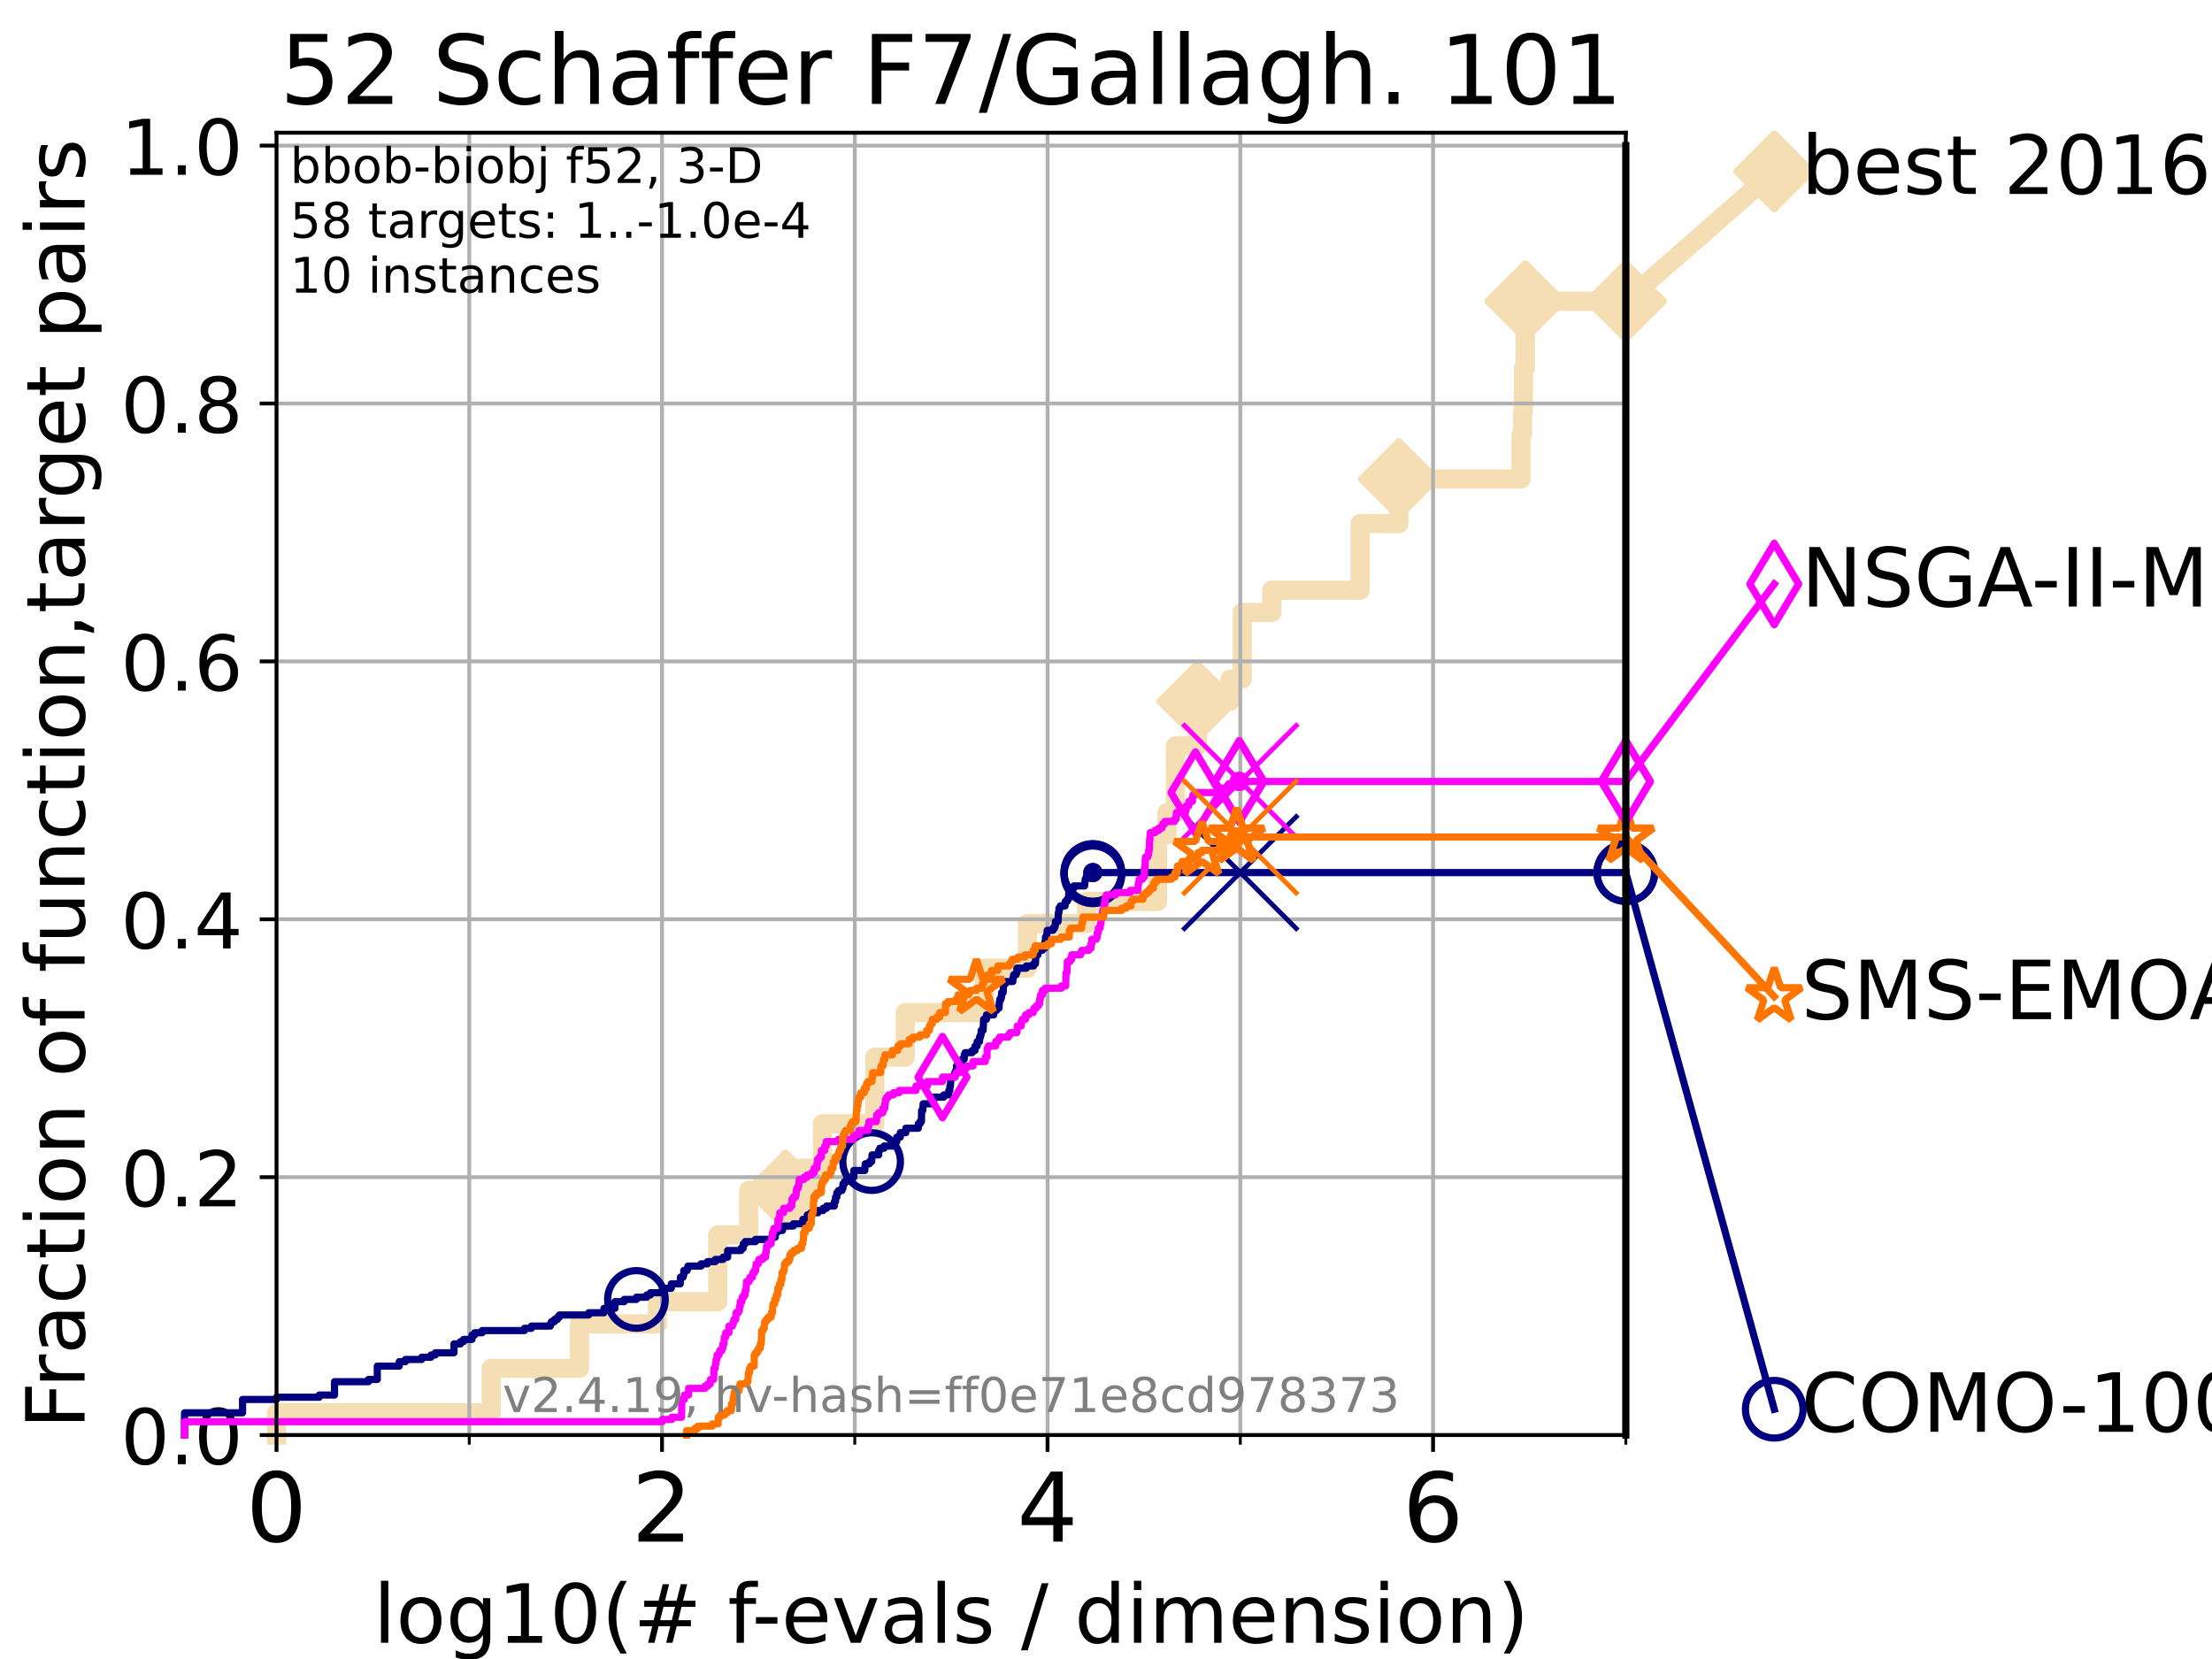 <?xml version="1.0" encoding="utf-8" standalone="no"?>
<!DOCTYPE svg PUBLIC "-//W3C//DTD SVG 1.1//EN"
  "http://www.w3.org/Graphics/SVG/1.1/DTD/svg11.dtd">
<!-- Created with matplotlib (https://matplotlib.org/) -->
<svg height="345.6pt" version="1.1" viewBox="0 0 460.8 345.6" width="460.8pt" xmlns="http://www.w3.org/2000/svg" xmlns:xlink="http://www.w3.org/1999/xlink">
 <defs>
  <style type="text/css">*{stroke-linecap:butt;stroke-linejoin:round;}</style>
 </defs>
 <g id="figure_1">
  <g id="patch_1">
   <path d="M 0 345.6 
L 460.8 345.6 
L 460.8 0 
L 0 0 
z
" style="fill:#ffffff;"/>
  </g>
  <g id="axes_1">
   <g id="patch_2">
    <path d="M 57.6 298.944 
L 338.688 298.944 
L 338.688 27.648 
L 57.6 27.648 
z
" style="fill:#ffffff;"/>
   </g>
   <g id="line2d_1">
    <path d="M 57.6 298.944 
L 57.6 294.313 
L 102.331 294.313 
L 102.331 285.05 
L 120.728 285.05 
L 120.728 275.788 
L 136.955 275.788 
L 136.955 271.157 
L 149.527 271.157 
L 149.527 257.263 
L 155.97 257.263 
L 155.97 248.001 
L 163.63 248.001 
L 163.63 243.37 
L 171.324 243.37 
L 171.324 234.107 
L 182.239 234.107 
L 182.239 220.214 
L 188.583 220.214 
L 188.583 210.951 
L 205.061 210.951 
L 205.061 201.689 
L 214.049 201.689 
L 214.049 192.426 
L 226.338 192.426 
L 226.338 187.795 
L 241.133 187.795 
L 241.133 173.901 
L 243.1 173.901 
L 243.1 169.27 
L 244.866 169.27 
L 244.866 155.377 
L 249.453 155.377 
L 249.453 146.114 
L 256.213 146.114 
L 256.213 141.483 
L 258.778 141.483 
L 258.778 127.589 
L 264.936 127.589 
L 264.936 122.958 
L 283.323 122.958 
L 283.323 109.065 
L 291.411 109.065 
L 291.411 99.802 
L 316.854 99.802 
L 316.854 90.54 
L 317.159 90.54 
L 317.159 85.909 
L 317.36 85.909 
L 317.36 76.646 
L 317.753 76.646 
L 317.753 62.753 
L 338.688 62.753 
" style="fill:none;stroke:#f5deb3;stroke-linecap:square;stroke-width:4;"/>
   </g>
   <g id="line2d_2">
    <defs>
     <path d="M 0 7.778 
L 7.778 0 
L 0 -7.778 
L -7.778 0 
z
" id="mfa2c949928" style="stroke:#f5deb3;stroke-linejoin:miter;stroke-width:1.5;"/>
    </defs>
    <g>
     <use style="fill:#f5deb3;stroke:#f5deb3;stroke-linejoin:miter;stroke-width:1.5;" x="163.63" xlink:href="#mfa2c949928" y="248.001"/>
     <use style="fill:#f5deb3;stroke:#f5deb3;stroke-linejoin:miter;stroke-width:1.5;" x="249.453" xlink:href="#mfa2c949928" y="146.114"/>
     <use style="fill:#f5deb3;stroke:#f5deb3;stroke-linejoin:miter;stroke-width:1.5;" x="291.411" xlink:href="#mfa2c949928" y="99.802"/>
     <use style="fill:#f5deb3;stroke:#f5deb3;stroke-linejoin:miter;stroke-width:1.5;" x="317.753" xlink:href="#mfa2c949928" y="62.753"/>
     <use style="fill:#f5deb3;stroke:#f5deb3;stroke-linejoin:miter;stroke-width:1.5;" x="338.688" xlink:href="#mfa2c949928" y="62.753"/>
    </g>
   </g>
   <g id="line2d_3">
    <path style="fill:none;stroke:#f5deb3;stroke-linecap:square;stroke-width:4;"/>
    <g/>
   </g>
   <g id="line2d_4">
    <path d="M 338.688 62.753 
L 369.608 35.706 
" style="fill:none;stroke:#f5deb3;stroke-linecap:square;stroke-width:4;"/>
    <g>
     <use style="fill:#f5deb3;stroke:#f5deb3;stroke-linejoin:miter;stroke-width:1.5;" x="338.688" xlink:href="#mfa2c949928" y="62.753"/>
     <use style="fill:#f5deb3;stroke:#f5deb3;stroke-linejoin:miter;stroke-width:1.5;" x="369.608" xlink:href="#mfa2c949928" y="35.706"/>
    </g>
   </g>
   <g id="matplotlib.axis_1">
    <g id="xtick_1">
     <g id="line2d_5">
      <path clip-path="url(#p32429b0aa3)" d="M 57.6 298.944 
L 57.6 27.648 
" style="fill:none;stroke:#b0b0b0;stroke-linecap:square;stroke-width:0.8;"/>
     </g>
     <g id="line2d_6">
      <defs>
       <path d="M 0 0 
L 0 3.5 
" id="med88c4f40d" style="stroke:#000000;stroke-width:0.8;"/>
      </defs>
      <g>
       <use style="stroke:#000000;stroke-width:0.8;" x="57.6" xlink:href="#med88c4f40d" y="298.944"/>
      </g>
     </g>
     <g id="text_1">
      <!-- 0 -->
      <g transform="translate(51.237 321.141)scale(0.2 -0.2)">
       <defs>
        <path d="M 31.781 66.406 
Q 24.172 66.406 20.328 58.906 
Q 16.5 51.422 16.5 36.375 
Q 16.5 21.391 20.328 13.891 
Q 24.172 6.391 31.781 6.391 
Q 39.453 6.391 43.281 13.891 
Q 47.125 21.391 47.125 36.375 
Q 47.125 51.422 43.281 58.906 
Q 39.453 66.406 31.781 66.406 
z
M 31.781 74.219 
Q 44.047 74.219 50.516 64.516 
Q 56.984 54.828 56.984 36.375 
Q 56.984 17.969 50.516 8.266 
Q 44.047 -1.422 31.781 -1.422 
Q 19.531 -1.422 13.062 8.266 
Q 6.594 17.969 6.594 36.375 
Q 6.594 54.828 13.062 64.516 
Q 19.531 74.219 31.781 74.219 
z
" id="DejaVuSans-48"/>
       </defs>
       <use xlink:href="#DejaVuSans-48"/>
      </g>
     </g>
    </g>
    <g id="xtick_2">
     <g id="line2d_7">
      <path clip-path="url(#p32429b0aa3)" d="M 137.911 298.944 
L 137.911 27.648 
" style="fill:none;stroke:#b0b0b0;stroke-linecap:square;stroke-width:0.8;"/>
     </g>
     <g id="line2d_8">
      <g>
       <use style="stroke:#000000;stroke-width:0.8;" x="137.911" xlink:href="#med88c4f40d" y="298.944"/>
      </g>
     </g>
     <g id="text_2">
      <!-- 2 -->
      <g transform="translate(131.548 321.141)scale(0.2 -0.2)">
       <defs>
        <path d="M 19.188 8.297 
L 53.609 8.297 
L 53.609 0 
L 7.328 0 
L 7.328 8.297 
Q 12.938 14.109 22.625 23.891 
Q 32.328 33.688 34.812 36.531 
Q 39.547 41.844 41.422 45.531 
Q 43.312 49.219 43.312 52.781 
Q 43.312 58.594 39.234 62.25 
Q 35.156 65.922 28.609 65.922 
Q 23.969 65.922 18.812 64.312 
Q 13.672 62.703 7.812 59.422 
L 7.812 69.391 
Q 13.766 71.781 18.938 73 
Q 24.125 74.219 28.422 74.219 
Q 39.75 74.219 46.484 68.547 
Q 53.219 62.891 53.219 53.422 
Q 53.219 48.922 51.531 44.891 
Q 49.859 40.875 45.406 35.406 
Q 44.188 33.984 37.641 27.219 
Q 31.109 20.453 19.188 8.297 
z
" id="DejaVuSans-50"/>
       </defs>
       <use xlink:href="#DejaVuSans-50"/>
      </g>
     </g>
    </g>
    <g id="xtick_3">
     <g id="line2d_9">
      <path clip-path="url(#p32429b0aa3)" d="M 218.222 298.944 
L 218.222 27.648 
" style="fill:none;stroke:#b0b0b0;stroke-linecap:square;stroke-width:0.8;"/>
     </g>
     <g id="line2d_10">
      <g>
       <use style="stroke:#000000;stroke-width:0.8;" x="218.222" xlink:href="#med88c4f40d" y="298.944"/>
      </g>
     </g>
     <g id="text_3">
      <!-- 4 -->
      <g transform="translate(211.859 321.141)scale(0.2 -0.2)">
       <defs>
        <path d="M 37.797 64.312 
L 12.891 25.391 
L 37.797 25.391 
z
M 35.203 72.906 
L 47.609 72.906 
L 47.609 25.391 
L 58.016 25.391 
L 58.016 17.188 
L 47.609 17.188 
L 47.609 0 
L 37.797 0 
L 37.797 17.188 
L 4.891 17.188 
L 4.891 26.703 
z
" id="DejaVuSans-52"/>
       </defs>
       <use xlink:href="#DejaVuSans-52"/>
      </g>
     </g>
    </g>
    <g id="xtick_4">
     <g id="line2d_11">
      <path clip-path="url(#p32429b0aa3)" d="M 298.533 298.944 
L 298.533 27.648 
" style="fill:none;stroke:#b0b0b0;stroke-linecap:square;stroke-width:0.8;"/>
     </g>
     <g id="line2d_12">
      <g>
       <use style="stroke:#000000;stroke-width:0.8;" x="298.533" xlink:href="#med88c4f40d" y="298.944"/>
      </g>
     </g>
     <g id="text_4">
      <!-- 6 -->
      <g transform="translate(292.17 321.141)scale(0.2 -0.2)">
       <defs>
        <path d="M 33.016 40.375 
Q 26.375 40.375 22.484 35.828 
Q 18.609 31.297 18.609 23.391 
Q 18.609 15.531 22.484 10.953 
Q 26.375 6.391 33.016 6.391 
Q 39.656 6.391 43.531 10.953 
Q 47.406 15.531 47.406 23.391 
Q 47.406 31.297 43.531 35.828 
Q 39.656 40.375 33.016 40.375 
z
M 52.594 71.297 
L 52.594 62.312 
Q 48.875 64.062 45.094 64.984 
Q 41.312 65.922 37.594 65.922 
Q 27.828 65.922 22.672 59.328 
Q 17.531 52.734 16.797 39.406 
Q 19.672 43.656 24.016 45.922 
Q 28.375 48.188 33.594 48.188 
Q 44.578 48.188 50.953 41.516 
Q 57.328 34.859 57.328 23.391 
Q 57.328 12.156 50.688 5.359 
Q 44.047 -1.422 33.016 -1.422 
Q 20.359 -1.422 13.672 8.266 
Q 6.984 17.969 6.984 36.375 
Q 6.984 53.656 15.188 63.938 
Q 23.391 74.219 37.203 74.219 
Q 40.922 74.219 44.703 73.484 
Q 48.484 72.75 52.594 71.297 
z
" id="DejaVuSans-54"/>
       </defs>
       <use xlink:href="#DejaVuSans-54"/>
      </g>
     </g>
    </g>
    <g id="xtick_5">
     <g id="line2d_13">
      <path clip-path="url(#p32429b0aa3)" d="M 97.755 298.944 
L 97.755 27.648 
" style="fill:none;stroke:#b0b0b0;stroke-linecap:square;stroke-width:0.8;"/>
     </g>
     <g id="line2d_14">
      <defs>
       <path d="M 0 0 
L 0 2 
" id="m6f5ba93e01" style="stroke:#000000;stroke-width:0.6;"/>
      </defs>
      <g>
       <use style="stroke:#000000;stroke-width:0.6;" x="97.755" xlink:href="#m6f5ba93e01" y="298.944"/>
      </g>
     </g>
    </g>
    <g id="xtick_6">
     <g id="line2d_15">
      <path clip-path="url(#p32429b0aa3)" d="M 178.066 298.944 
L 178.066 27.648 
" style="fill:none;stroke:#b0b0b0;stroke-linecap:square;stroke-width:0.8;"/>
     </g>
     <g id="line2d_16">
      <g>
       <use style="stroke:#000000;stroke-width:0.6;" x="178.066" xlink:href="#m6f5ba93e01" y="298.944"/>
      </g>
     </g>
    </g>
    <g id="xtick_7">
     <g id="line2d_17">
      <path clip-path="url(#p32429b0aa3)" d="M 258.377 298.944 
L 258.377 27.648 
" style="fill:none;stroke:#b0b0b0;stroke-linecap:square;stroke-width:0.8;"/>
     </g>
     <g id="line2d_18">
      <g>
       <use style="stroke:#000000;stroke-width:0.6;" x="258.377" xlink:href="#m6f5ba93e01" y="298.944"/>
      </g>
     </g>
    </g>
    <g id="xtick_8">
     <g id="line2d_19">
      <path clip-path="url(#p32429b0aa3)" d="M 338.688 298.944 
L 338.688 27.648 
" style="fill:none;stroke:#b0b0b0;stroke-linecap:square;stroke-width:0.8;"/>
     </g>
     <g id="line2d_20">
      <g>
       <use style="stroke:#000000;stroke-width:0.6;" x="338.688" xlink:href="#m6f5ba93e01" y="298.944"/>
      </g>
     </g>
    </g>
    <g id="text_5">
     <!-- log10(# f-evals / dimension) -->
     <g transform="translate(77.764 342.218)scale(0.17 -0.17)">
      <defs>
       <path d="M 9.422 75.984 
L 18.406 75.984 
L 18.406 0 
L 9.422 0 
z
" id="DejaVuSans-108"/>
       <path d="M 30.609 48.391 
Q 23.391 48.391 19.188 42.75 
Q 14.984 37.109 14.984 27.297 
Q 14.984 17.484 19.156 11.844 
Q 23.344 6.203 30.609 6.203 
Q 37.797 6.203 41.984 11.859 
Q 46.188 17.531 46.188 27.297 
Q 46.188 37.016 41.984 42.703 
Q 37.797 48.391 30.609 48.391 
z
M 30.609 56 
Q 42.328 56 49.016 48.375 
Q 55.719 40.766 55.719 27.297 
Q 55.719 13.875 49.016 6.219 
Q 42.328 -1.422 30.609 -1.422 
Q 18.844 -1.422 12.172 6.219 
Q 5.516 13.875 5.516 27.297 
Q 5.516 40.766 12.172 48.375 
Q 18.844 56 30.609 56 
z
" id="DejaVuSans-111"/>
       <path d="M 45.406 27.984 
Q 45.406 37.75 41.375 43.109 
Q 37.359 48.484 30.078 48.484 
Q 22.859 48.484 18.828 43.109 
Q 14.797 37.75 14.797 27.984 
Q 14.797 18.266 18.828 12.891 
Q 22.859 7.516 30.078 7.516 
Q 37.359 7.516 41.375 12.891 
Q 45.406 18.266 45.406 27.984 
z
M 54.391 6.781 
Q 54.391 -7.172 48.188 -13.984 
Q 42 -20.797 29.203 -20.797 
Q 24.469 -20.797 20.266 -20.094 
Q 16.062 -19.391 12.109 -17.922 
L 12.109 -9.188 
Q 16.062 -11.328 19.922 -12.344 
Q 23.781 -13.375 27.781 -13.375 
Q 36.625 -13.375 41.016 -8.766 
Q 45.406 -4.156 45.406 5.172 
L 45.406 9.625 
Q 42.625 4.781 38.281 2.391 
Q 33.938 0 27.875 0 
Q 17.828 0 11.672 7.656 
Q 5.516 15.328 5.516 27.984 
Q 5.516 40.672 11.672 48.328 
Q 17.828 56 27.875 56 
Q 33.938 56 38.281 53.609 
Q 42.625 51.219 45.406 46.391 
L 45.406 54.688 
L 54.391 54.688 
z
" id="DejaVuSans-103"/>
       <path d="M 12.406 8.297 
L 28.516 8.297 
L 28.516 63.922 
L 10.984 60.406 
L 10.984 69.391 
L 28.422 72.906 
L 38.281 72.906 
L 38.281 8.297 
L 54.391 8.297 
L 54.391 0 
L 12.406 0 
z
" id="DejaVuSans-49"/>
       <path d="M 31 75.875 
Q 24.469 64.656 21.281 53.656 
Q 18.109 42.672 18.109 31.391 
Q 18.109 20.125 21.312 9.062 
Q 24.516 -2 31 -13.188 
L 23.188 -13.188 
Q 15.875 -1.703 12.234 9.375 
Q 8.594 20.453 8.594 31.391 
Q 8.594 42.281 12.203 53.312 
Q 15.828 64.359 23.188 75.875 
z
" id="DejaVuSans-40"/>
       <path d="M 51.125 44 
L 36.922 44 
L 32.812 27.688 
L 47.125 27.688 
z
M 43.797 71.781 
L 38.719 51.516 
L 52.984 51.516 
L 58.109 71.781 
L 65.922 71.781 
L 60.891 51.516 
L 76.125 51.516 
L 76.125 44 
L 58.984 44 
L 54.984 27.688 
L 70.516 27.688 
L 70.516 20.219 
L 53.078 20.219 
L 48 0 
L 40.188 0 
L 45.219 20.219 
L 30.906 20.219 
L 25.875 0 
L 18.016 0 
L 23.094 20.219 
L 7.719 20.219 
L 7.719 27.688 
L 24.906 27.688 
L 29 44 
L 13.281 44 
L 13.281 51.516 
L 30.906 51.516 
L 35.891 71.781 
z
" id="DejaVuSans-35"/>
       <path id="DejaVuSans-32"/>
       <path d="M 37.109 75.984 
L 37.109 68.5 
L 28.516 68.5 
Q 23.688 68.5 21.797 66.547 
Q 19.922 64.594 19.922 59.516 
L 19.922 54.688 
L 34.719 54.688 
L 34.719 47.703 
L 19.922 47.703 
L 19.922 0 
L 10.891 0 
L 10.891 47.703 
L 2.297 47.703 
L 2.297 54.688 
L 10.891 54.688 
L 10.891 58.5 
Q 10.891 67.625 15.141 71.797 
Q 19.391 75.984 28.609 75.984 
z
" id="DejaVuSans-102"/>
       <path d="M 4.891 31.391 
L 31.203 31.391 
L 31.203 23.391 
L 4.891 23.391 
z
" id="DejaVuSans-45"/>
       <path d="M 56.203 29.594 
L 56.203 25.203 
L 14.891 25.203 
Q 15.484 15.922 20.484 11.062 
Q 25.484 6.203 34.422 6.203 
Q 39.594 6.203 44.453 7.469 
Q 49.312 8.734 54.109 11.281 
L 54.109 2.781 
Q 49.266 0.734 44.188 -0.344 
Q 39.109 -1.422 33.891 -1.422 
Q 20.797 -1.422 13.156 6.188 
Q 5.516 13.812 5.516 26.812 
Q 5.516 40.234 12.766 48.109 
Q 20.016 56 32.328 56 
Q 43.359 56 49.781 48.891 
Q 56.203 41.797 56.203 29.594 
z
M 47.219 32.234 
Q 47.125 39.594 43.094 43.984 
Q 39.062 48.391 32.422 48.391 
Q 24.906 48.391 20.391 44.141 
Q 15.875 39.891 15.188 32.172 
z
" id="DejaVuSans-101"/>
       <path d="M 2.984 54.688 
L 12.5 54.688 
L 29.594 8.797 
L 46.688 54.688 
L 56.203 54.688 
L 35.688 0 
L 23.484 0 
z
" id="DejaVuSans-118"/>
       <path d="M 34.281 27.484 
Q 23.391 27.484 19.188 25 
Q 14.984 22.516 14.984 16.5 
Q 14.984 11.719 18.141 8.906 
Q 21.297 6.109 26.703 6.109 
Q 34.188 6.109 38.703 11.406 
Q 43.219 16.703 43.219 25.484 
L 43.219 27.484 
z
M 52.203 31.203 
L 52.203 0 
L 43.219 0 
L 43.219 8.297 
Q 40.141 3.328 35.547 0.953 
Q 30.953 -1.422 24.312 -1.422 
Q 15.922 -1.422 10.953 3.297 
Q 6 8.016 6 15.922 
Q 6 25.141 12.172 29.828 
Q 18.359 34.516 30.609 34.516 
L 43.219 34.516 
L 43.219 35.406 
Q 43.219 41.609 39.141 45 
Q 35.062 48.391 27.688 48.391 
Q 23 48.391 18.547 47.266 
Q 14.109 46.141 10.016 43.891 
L 10.016 52.203 
Q 14.938 54.109 19.578 55.047 
Q 24.219 56 28.609 56 
Q 40.484 56 46.344 49.844 
Q 52.203 43.703 52.203 31.203 
z
" id="DejaVuSans-97"/>
       <path d="M 44.281 53.078 
L 44.281 44.578 
Q 40.484 46.531 36.375 47.5 
Q 32.281 48.484 27.875 48.484 
Q 21.188 48.484 17.844 46.438 
Q 14.5 44.391 14.5 40.281 
Q 14.5 37.156 16.891 35.375 
Q 19.281 33.594 26.516 31.984 
L 29.594 31.297 
Q 39.156 29.25 43.188 25.516 
Q 47.219 21.781 47.219 15.094 
Q 47.219 7.469 41.188 3.016 
Q 35.156 -1.422 24.609 -1.422 
Q 20.219 -1.422 15.453 -0.562 
Q 10.688 0.297 5.422 2 
L 5.422 11.281 
Q 10.406 8.688 15.234 7.391 
Q 20.062 6.109 24.812 6.109 
Q 31.156 6.109 34.562 8.281 
Q 37.984 10.453 37.984 14.406 
Q 37.984 18.062 35.516 20.016 
Q 33.062 21.969 24.703 23.781 
L 21.578 24.516 
Q 13.234 26.266 9.516 29.906 
Q 5.812 33.547 5.812 39.891 
Q 5.812 47.609 11.281 51.797 
Q 16.75 56 26.812 56 
Q 31.781 56 36.172 55.266 
Q 40.578 54.547 44.281 53.078 
z
" id="DejaVuSans-115"/>
       <path d="M 25.391 72.906 
L 33.688 72.906 
L 8.297 -9.281 
L 0 -9.281 
z
" id="DejaVuSans-47"/>
       <path d="M 45.406 46.391 
L 45.406 75.984 
L 54.391 75.984 
L 54.391 0 
L 45.406 0 
L 45.406 8.203 
Q 42.578 3.328 38.25 0.953 
Q 33.938 -1.422 27.875 -1.422 
Q 17.969 -1.422 11.734 6.484 
Q 5.516 14.406 5.516 27.297 
Q 5.516 40.188 11.734 48.094 
Q 17.969 56 27.875 56 
Q 33.938 56 38.25 53.625 
Q 42.578 51.266 45.406 46.391 
z
M 14.797 27.297 
Q 14.797 17.391 18.875 11.75 
Q 22.953 6.109 30.078 6.109 
Q 37.203 6.109 41.297 11.75 
Q 45.406 17.391 45.406 27.297 
Q 45.406 37.203 41.297 42.844 
Q 37.203 48.484 30.078 48.484 
Q 22.953 48.484 18.875 42.844 
Q 14.797 37.203 14.797 27.297 
z
" id="DejaVuSans-100"/>
       <path d="M 9.422 54.688 
L 18.406 54.688 
L 18.406 0 
L 9.422 0 
z
M 9.422 75.984 
L 18.406 75.984 
L 18.406 64.594 
L 9.422 64.594 
z
" id="DejaVuSans-105"/>
       <path d="M 52 44.188 
Q 55.375 50.25 60.062 53.125 
Q 64.75 56 71.094 56 
Q 79.641 56 84.281 50.016 
Q 88.922 44.047 88.922 33.016 
L 88.922 0 
L 79.891 0 
L 79.891 32.719 
Q 79.891 40.578 77.094 44.375 
Q 74.312 48.188 68.609 48.188 
Q 61.625 48.188 57.562 43.547 
Q 53.516 38.922 53.516 30.906 
L 53.516 0 
L 44.484 0 
L 44.484 32.719 
Q 44.484 40.625 41.703 44.406 
Q 38.922 48.188 33.109 48.188 
Q 26.219 48.188 22.156 43.531 
Q 18.109 38.875 18.109 30.906 
L 18.109 0 
L 9.078 0 
L 9.078 54.688 
L 18.109 54.688 
L 18.109 46.188 
Q 21.188 51.219 25.484 53.609 
Q 29.781 56 35.688 56 
Q 41.656 56 45.828 52.969 
Q 50 49.953 52 44.188 
z
" id="DejaVuSans-109"/>
       <path d="M 54.891 33.016 
L 54.891 0 
L 45.906 0 
L 45.906 32.719 
Q 45.906 40.484 42.875 44.328 
Q 39.844 48.188 33.797 48.188 
Q 26.516 48.188 22.312 43.547 
Q 18.109 38.922 18.109 30.906 
L 18.109 0 
L 9.078 0 
L 9.078 54.688 
L 18.109 54.688 
L 18.109 46.188 
Q 21.344 51.125 25.703 53.562 
Q 30.078 56 35.797 56 
Q 45.219 56 50.047 50.172 
Q 54.891 44.344 54.891 33.016 
z
" id="DejaVuSans-110"/>
       <path d="M 8.016 75.875 
L 15.828 75.875 
Q 23.141 64.359 26.781 53.312 
Q 30.422 42.281 30.422 31.391 
Q 30.422 20.453 26.781 9.375 
Q 23.141 -1.703 15.828 -13.188 
L 8.016 -13.188 
Q 14.5 -2 17.703 9.062 
Q 20.906 20.125 20.906 31.391 
Q 20.906 42.672 17.703 53.656 
Q 14.5 64.656 8.016 75.875 
z
" id="DejaVuSans-41"/>
      </defs>
      <use xlink:href="#DejaVuSans-108"/>
      <use x="27.783" xlink:href="#DejaVuSans-111"/>
      <use x="88.965" xlink:href="#DejaVuSans-103"/>
      <use x="152.441" xlink:href="#DejaVuSans-49"/>
      <use x="216.064" xlink:href="#DejaVuSans-48"/>
      <use x="279.688" xlink:href="#DejaVuSans-40"/>
      <use x="318.701" xlink:href="#DejaVuSans-35"/>
      <use x="402.49" xlink:href="#DejaVuSans-32"/>
      <use x="434.277" xlink:href="#DejaVuSans-102"/>
      <use x="463.982" xlink:href="#DejaVuSans-45"/>
      <use x="500.066" xlink:href="#DejaVuSans-101"/>
      <use x="561.59" xlink:href="#DejaVuSans-118"/>
      <use x="620.77" xlink:href="#DejaVuSans-97"/>
      <use x="682.049" xlink:href="#DejaVuSans-108"/>
      <use x="709.832" xlink:href="#DejaVuSans-115"/>
      <use x="761.932" xlink:href="#DejaVuSans-32"/>
      <use x="793.719" xlink:href="#DejaVuSans-47"/>
      <use x="827.41" xlink:href="#DejaVuSans-32"/>
      <use x="859.197" xlink:href="#DejaVuSans-100"/>
      <use x="922.674" xlink:href="#DejaVuSans-105"/>
      <use x="950.457" xlink:href="#DejaVuSans-109"/>
      <use x="1047.869" xlink:href="#DejaVuSans-101"/>
      <use x="1109.393" xlink:href="#DejaVuSans-110"/>
      <use x="1172.771" xlink:href="#DejaVuSans-115"/>
      <use x="1224.871" xlink:href="#DejaVuSans-105"/>
      <use x="1252.654" xlink:href="#DejaVuSans-111"/>
      <use x="1313.836" xlink:href="#DejaVuSans-110"/>
      <use x="1377.215" xlink:href="#DejaVuSans-41"/>
     </g>
    </g>
   </g>
   <g id="matplotlib.axis_2">
    <g id="ytick_1">
     <g id="line2d_21">
      <path clip-path="url(#p32429b0aa3)" d="M 57.6 298.944 
L 338.688 298.944 
" style="fill:none;stroke:#b0b0b0;stroke-linecap:square;stroke-width:0.8;"/>
     </g>
     <g id="line2d_22">
      <defs>
       <path d="M 0 0 
L -3.5 0 
" id="m4264a5659f" style="stroke:#000000;stroke-width:0.8;"/>
      </defs>
      <g>
       <use style="stroke:#000000;stroke-width:0.8;" x="57.6" xlink:href="#m4264a5659f" y="298.944"/>
      </g>
     </g>
     <g id="text_6">
      <!-- 0.0 -->
      <g transform="translate(25.155 305.023)scale(0.16 -0.16)">
       <defs>
        <path d="M 10.688 12.406 
L 21 12.406 
L 21 0 
L 10.688 0 
z
" id="DejaVuSans-46"/>
       </defs>
       <use xlink:href="#DejaVuSans-48"/>
       <use x="63.623" xlink:href="#DejaVuSans-46"/>
       <use x="95.41" xlink:href="#DejaVuSans-48"/>
      </g>
     </g>
    </g>
    <g id="ytick_2">
     <g id="line2d_23">
      <path clip-path="url(#p32429b0aa3)" d="M 57.6 245.222 
L 338.688 245.222 
" style="fill:none;stroke:#b0b0b0;stroke-linecap:square;stroke-width:0.8;"/>
     </g>
     <g id="line2d_24">
      <g>
       <use style="stroke:#000000;stroke-width:0.8;" x="57.6" xlink:href="#m4264a5659f" y="245.222"/>
      </g>
     </g>
     <g id="text_7">
      <!-- 0.2 -->
      <g transform="translate(25.155 251.301)scale(0.16 -0.16)">
       <use xlink:href="#DejaVuSans-48"/>
       <use x="63.623" xlink:href="#DejaVuSans-46"/>
       <use x="95.41" xlink:href="#DejaVuSans-50"/>
      </g>
     </g>
    </g>
    <g id="ytick_3">
     <g id="line2d_25">
      <path clip-path="url(#p32429b0aa3)" d="M 57.6 191.5 
L 338.688 191.5 
" style="fill:none;stroke:#b0b0b0;stroke-linecap:square;stroke-width:0.8;"/>
     </g>
     <g id="line2d_26">
      <g>
       <use style="stroke:#000000;stroke-width:0.8;" x="57.6" xlink:href="#m4264a5659f" y="191.5"/>
      </g>
     </g>
     <g id="text_8">
      <!-- 0.4 -->
      <g transform="translate(25.155 197.579)scale(0.16 -0.16)">
       <use xlink:href="#DejaVuSans-48"/>
       <use x="63.623" xlink:href="#DejaVuSans-46"/>
       <use x="95.41" xlink:href="#DejaVuSans-52"/>
      </g>
     </g>
    </g>
    <g id="ytick_4">
     <g id="line2d_27">
      <path clip-path="url(#p32429b0aa3)" d="M 57.6 137.778 
L 338.688 137.778 
" style="fill:none;stroke:#b0b0b0;stroke-linecap:square;stroke-width:0.8;"/>
     </g>
     <g id="line2d_28">
      <g>
       <use style="stroke:#000000;stroke-width:0.8;" x="57.6" xlink:href="#m4264a5659f" y="137.778"/>
      </g>
     </g>
     <g id="text_9">
      <!-- 0.6 -->
      <g transform="translate(25.155 143.857)scale(0.16 -0.16)">
       <use xlink:href="#DejaVuSans-48"/>
       <use x="63.623" xlink:href="#DejaVuSans-46"/>
       <use x="95.41" xlink:href="#DejaVuSans-54"/>
      </g>
     </g>
    </g>
    <g id="ytick_5">
     <g id="line2d_29">
      <path clip-path="url(#p32429b0aa3)" d="M 57.6 84.056 
L 338.688 84.056 
" style="fill:none;stroke:#b0b0b0;stroke-linecap:square;stroke-width:0.8;"/>
     </g>
     <g id="line2d_30">
      <g>
       <use style="stroke:#000000;stroke-width:0.8;" x="57.6" xlink:href="#m4264a5659f" y="84.056"/>
      </g>
     </g>
     <g id="text_10">
      <!-- 0.8 -->
      <g transform="translate(25.155 90.135)scale(0.16 -0.16)">
       <defs>
        <path d="M 31.781 34.625 
Q 24.75 34.625 20.719 30.859 
Q 16.703 27.094 16.703 20.516 
Q 16.703 13.922 20.719 10.156 
Q 24.75 6.391 31.781 6.391 
Q 38.812 6.391 42.859 10.172 
Q 46.922 13.969 46.922 20.516 
Q 46.922 27.094 42.891 30.859 
Q 38.875 34.625 31.781 34.625 
z
M 21.922 38.812 
Q 15.578 40.375 12.031 44.719 
Q 8.5 49.078 8.5 55.328 
Q 8.5 64.062 14.719 69.141 
Q 20.953 74.219 31.781 74.219 
Q 42.672 74.219 48.875 69.141 
Q 55.078 64.062 55.078 55.328 
Q 55.078 49.078 51.531 44.719 
Q 48 40.375 41.703 38.812 
Q 48.828 37.156 52.797 32.312 
Q 56.781 27.484 56.781 20.516 
Q 56.781 9.906 50.312 4.234 
Q 43.844 -1.422 31.781 -1.422 
Q 19.734 -1.422 13.25 4.234 
Q 6.781 9.906 6.781 20.516 
Q 6.781 27.484 10.781 32.312 
Q 14.797 37.156 21.922 38.812 
z
M 18.312 54.391 
Q 18.312 48.734 21.844 45.562 
Q 25.391 42.391 31.781 42.391 
Q 38.141 42.391 41.719 45.562 
Q 45.312 48.734 45.312 54.391 
Q 45.312 60.062 41.719 63.234 
Q 38.141 66.406 31.781 66.406 
Q 25.391 66.406 21.844 63.234 
Q 18.312 60.062 18.312 54.391 
z
" id="DejaVuSans-56"/>
       </defs>
       <use xlink:href="#DejaVuSans-48"/>
       <use x="63.623" xlink:href="#DejaVuSans-46"/>
       <use x="95.41" xlink:href="#DejaVuSans-56"/>
      </g>
     </g>
    </g>
    <g id="ytick_6">
     <g id="line2d_31">
      <path clip-path="url(#p32429b0aa3)" d="M 57.6 30.334 
L 338.688 30.334 
" style="fill:none;stroke:#b0b0b0;stroke-linecap:square;stroke-width:0.8;"/>
     </g>
     <g id="line2d_32">
      <g>
       <use style="stroke:#000000;stroke-width:0.8;" x="57.6" xlink:href="#m4264a5659f" y="30.334"/>
      </g>
     </g>
     <g id="text_11">
      <!-- 1.0 -->
      <g transform="translate(25.155 36.413)scale(0.16 -0.16)">
       <use xlink:href="#DejaVuSans-49"/>
       <use x="63.623" xlink:href="#DejaVuSans-46"/>
       <use x="95.41" xlink:href="#DejaVuSans-48"/>
      </g>
     </g>
    </g>
    <g id="text_12">
     <!-- Fraction of function,target pairs -->
     <g transform="translate(17.62 297.681)rotate(-90)scale(0.17 -0.17)">
      <defs>
       <path d="M 9.812 72.906 
L 51.703 72.906 
L 51.703 64.594 
L 19.672 64.594 
L 19.672 43.109 
L 48.578 43.109 
L 48.578 34.812 
L 19.672 34.812 
L 19.672 0 
L 9.812 0 
z
" id="DejaVuSans-70"/>
       <path d="M 41.109 46.297 
Q 39.594 47.172 37.812 47.578 
Q 36.031 48 33.891 48 
Q 26.266 48 22.188 43.047 
Q 18.109 38.094 18.109 28.812 
L 18.109 0 
L 9.078 0 
L 9.078 54.688 
L 18.109 54.688 
L 18.109 46.188 
Q 20.953 51.172 25.484 53.578 
Q 30.031 56 36.531 56 
Q 37.453 56 38.578 55.875 
Q 39.703 55.766 41.062 55.516 
z
" id="DejaVuSans-114"/>
       <path d="M 48.781 52.594 
L 48.781 44.188 
Q 44.969 46.297 41.141 47.344 
Q 37.312 48.391 33.406 48.391 
Q 24.656 48.391 19.812 42.844 
Q 14.984 37.312 14.984 27.297 
Q 14.984 17.281 19.812 11.734 
Q 24.656 6.203 33.406 6.203 
Q 37.312 6.203 41.141 7.25 
Q 44.969 8.297 48.781 10.406 
L 48.781 2.094 
Q 45.016 0.344 40.984 -0.531 
Q 36.969 -1.422 32.422 -1.422 
Q 20.062 -1.422 12.781 6.344 
Q 5.516 14.109 5.516 27.297 
Q 5.516 40.672 12.859 48.328 
Q 20.219 56 33.016 56 
Q 37.156 56 41.109 55.141 
Q 45.062 54.297 48.781 52.594 
z
" id="DejaVuSans-99"/>
       <path d="M 18.312 70.219 
L 18.312 54.688 
L 36.812 54.688 
L 36.812 47.703 
L 18.312 47.703 
L 18.312 18.016 
Q 18.312 11.328 20.141 9.422 
Q 21.969 7.516 27.594 7.516 
L 36.812 7.516 
L 36.812 0 
L 27.594 0 
Q 17.188 0 13.234 3.875 
Q 9.281 7.766 9.281 18.016 
L 9.281 47.703 
L 2.688 47.703 
L 2.688 54.688 
L 9.281 54.688 
L 9.281 70.219 
z
" id="DejaVuSans-116"/>
       <path d="M 8.5 21.578 
L 8.5 54.688 
L 17.484 54.688 
L 17.484 21.922 
Q 17.484 14.156 20.5 10.266 
Q 23.531 6.391 29.594 6.391 
Q 36.859 6.391 41.078 11.031 
Q 45.312 15.672 45.312 23.688 
L 45.312 54.688 
L 54.297 54.688 
L 54.297 0 
L 45.312 0 
L 45.312 8.406 
Q 42.047 3.422 37.719 1 
Q 33.406 -1.422 27.688 -1.422 
Q 18.266 -1.422 13.375 4.438 
Q 8.5 10.297 8.5 21.578 
z
M 31.109 56 
z
" id="DejaVuSans-117"/>
       <path d="M 11.719 12.406 
L 22.016 12.406 
L 22.016 4 
L 14.016 -11.625 
L 7.719 -11.625 
L 11.719 4 
z
" id="DejaVuSans-44"/>
       <path d="M 18.109 8.203 
L 18.109 -20.797 
L 9.078 -20.797 
L 9.078 54.688 
L 18.109 54.688 
L 18.109 46.391 
Q 20.953 51.266 25.266 53.625 
Q 29.594 56 35.594 56 
Q 45.562 56 51.781 48.094 
Q 58.016 40.188 58.016 27.297 
Q 58.016 14.406 51.781 6.484 
Q 45.562 -1.422 35.594 -1.422 
Q 29.594 -1.422 25.266 0.953 
Q 20.953 3.328 18.109 8.203 
z
M 48.688 27.297 
Q 48.688 37.203 44.609 42.844 
Q 40.531 48.484 33.406 48.484 
Q 26.266 48.484 22.188 42.844 
Q 18.109 37.203 18.109 27.297 
Q 18.109 17.391 22.188 11.75 
Q 26.266 6.109 33.406 6.109 
Q 40.531 6.109 44.609 11.75 
Q 48.688 17.391 48.688 27.297 
z
" id="DejaVuSans-112"/>
      </defs>
      <use xlink:href="#DejaVuSans-70"/>
      <use x="50.27" xlink:href="#DejaVuSans-114"/>
      <use x="91.383" xlink:href="#DejaVuSans-97"/>
      <use x="152.662" xlink:href="#DejaVuSans-99"/>
      <use x="207.643" xlink:href="#DejaVuSans-116"/>
      <use x="246.852" xlink:href="#DejaVuSans-105"/>
      <use x="274.635" xlink:href="#DejaVuSans-111"/>
      <use x="335.816" xlink:href="#DejaVuSans-110"/>
      <use x="399.195" xlink:href="#DejaVuSans-32"/>
      <use x="430.982" xlink:href="#DejaVuSans-111"/>
      <use x="492.164" xlink:href="#DejaVuSans-102"/>
      <use x="527.369" xlink:href="#DejaVuSans-32"/>
      <use x="559.156" xlink:href="#DejaVuSans-102"/>
      <use x="594.361" xlink:href="#DejaVuSans-117"/>
      <use x="657.74" xlink:href="#DejaVuSans-110"/>
      <use x="721.119" xlink:href="#DejaVuSans-99"/>
      <use x="776.1" xlink:href="#DejaVuSans-116"/>
      <use x="815.309" xlink:href="#DejaVuSans-105"/>
      <use x="843.092" xlink:href="#DejaVuSans-111"/>
      <use x="904.273" xlink:href="#DejaVuSans-110"/>
      <use x="967.652" xlink:href="#DejaVuSans-44"/>
      <use x="999.439" xlink:href="#DejaVuSans-116"/>
      <use x="1038.648" xlink:href="#DejaVuSans-97"/>
      <use x="1099.928" xlink:href="#DejaVuSans-114"/>
      <use x="1139.291" xlink:href="#DejaVuSans-103"/>
      <use x="1202.768" xlink:href="#DejaVuSans-101"/>
      <use x="1264.291" xlink:href="#DejaVuSans-116"/>
      <use x="1303.5" xlink:href="#DejaVuSans-32"/>
      <use x="1335.287" xlink:href="#DejaVuSans-112"/>
      <use x="1398.764" xlink:href="#DejaVuSans-97"/>
      <use x="1460.043" xlink:href="#DejaVuSans-105"/>
      <use x="1487.826" xlink:href="#DejaVuSans-114"/>
      <use x="1528.939" xlink:href="#DejaVuSans-115"/>
     </g>
    </g>
   </g>
   <g id="line2d_33">
    <defs>
     <path d="M 0 1.5 
C 0.398 1.5 0.779 1.342 1.061 1.061 
C 1.342 0.779 1.5 0.398 1.5 0 
C 1.5 -0.398 1.342 -0.779 1.061 -1.061 
C 0.779 -1.342 0.398 -1.5 0 -1.5 
C -0.398 -1.5 -0.779 -1.342 -1.061 -1.061 
C -1.342 -0.779 -1.5 -0.398 -1.5 0 
C -1.5 0.398 -1.342 0.779 -1.061 1.061 
C -0.779 1.342 -0.398 1.5 0 1.5 
z
" id="m8c142e9646" style="stroke:#f5deb3;"/>
    </defs>
    <g>
     <use style="fill:#f5deb3;stroke:#f5deb3;" x="317.753" xlink:href="#m8c142e9646" y="62.753"/>
     <use style="fill:#f5deb3;stroke:#f5deb3;" x="317.753" xlink:href="#m8c142e9646" y="62.753"/>
    </g>
   </g>
   <g id="line2d_34">
    <defs>
     <path d="M 0 1.5 
C 0.398 1.5 0.779 1.342 1.061 1.061 
C 1.342 0.779 1.5 0.398 1.5 0 
C 1.5 -0.398 1.342 -0.779 1.061 -1.061 
C 0.779 -1.342 0.398 -1.5 0 -1.5 
C -0.398 -1.5 -0.779 -1.342 -1.061 -1.061 
C -1.342 -0.779 -1.5 -0.398 -1.5 0 
C -1.5 0.398 -1.342 0.779 -1.061 1.061 
C -0.779 1.342 -0.398 1.5 0 1.5 
z
" id="mdde69df21a" style="stroke:#000080;"/>
    </defs>
    <g>
     <use style="fill:#000080;stroke:#000080;" x="227.66" xlink:href="#mdde69df21a" y="181.775"/>
     <use style="fill:#000080;stroke:#000080;" x="227.66" xlink:href="#mdde69df21a" y="181.775"/>
    </g>
   </g>
   <g id="line2d_35">
    <path d="M 38.441 298.944 
L 38.441 294.313 
L 50.529 294.313 
L 50.529 291.534 
L 57.6 291.534 
L 57.6 291.071 
L 66.508 291.071 
L 66.508 290.608 
L 69.688 290.608 
L 69.688 287.829 
L 76.759 287.829 
L 76.759 287.366 
L 78.596 287.366 
L 78.596 284.587 
L 83.172 284.587 
L 83.172 283.661 
L 84.464 283.661 
L 84.464 283.198 
L 87.85 283.198 
L 87.85 282.735 
L 89.79 282.735 
L 89.79 282.272 
L 90.684 282.272 
L 90.684 281.809 
L 94.576 281.809 
L 94.576 279.956 
L 95.918 279.956 
L 95.918 279.493 
L 96.552 279.493 
L 96.552 279.03 
L 98.327 279.03 
L 98.327 278.104 
L 98.881 278.104 
L 98.881 277.64 
L 100.444 277.64 
L 100.444 277.177 
L 109.252 277.177 
L 109.252 276.714 
L 110.694 276.714 
L 110.694 276.251 
L 114.641 276.251 
L 114.641 275.788 
L 114.86 275.788 
L 114.86 275.325 
L 115.502 275.325 
L 115.502 274.862 
L 116.122 274.862 
L 116.122 274.399 
L 116.523 274.399 
L 116.523 273.935 
L 122.643 273.935 
L 122.643 273.472 
L 125.823 273.472 
L 125.823 272.546 
L 128.108 272.546 
L 128.108 271.157 
L 130.037 271.157 
L 130.037 270.694 
L 132.581 270.694 
L 132.581 270.231 
L 134.731 270.231 
L 134.731 269.767 
L 135.482 269.767 
L 135.482 269.304 
L 137.969 269.304 
L 137.969 268.378 
L 139.835 268.378 
L 139.835 267.452 
L 141.709 267.452 
L 141.756 266.062 
L 142.307 266.062 
L 142.307 265.599 
L 142.442 265.599 
L 142.442 264.673 
L 143.144 264.673 
L 143.144 264.21 
L 143.316 264.21 
L 143.316 263.747 
L 146.035 263.747 
L 146.035 263.284 
L 147.369 263.284 
L 147.369 262.821 
L 149.012 262.821 
L 149.012 262.357 
L 150.627 262.357 
L 150.627 261.894 
L 151.582 261.894 
L 151.582 260.505 
L 154.372 260.505 
L 154.372 260.042 
L 154.819 260.042 
L 154.841 259.116 
L 155.232 259.116 
L 155.232 258.653 
L 157.377 258.653 
L 157.377 258.189 
L 160.759 258.189 
L 160.759 257.726 
L 161.496 257.726 
L 161.496 256.8 
L 161.838 256.8 
L 161.838 256.337 
L 162.993 256.337 
L 162.993 255.411 
L 165.242 255.411 
L 165.242 254.948 
L 167.18 254.948 
L 167.245 254.021 
L 168.171 254.021 
L 168.171 253.095 
L 168.894 253.095 
L 168.894 252.632 
L 170.401 252.632 
L 170.401 252.169 
L 171.477 252.169 
L 171.477 251.706 
L 172.183 251.706 
L 172.183 251.243 
L 173.815 251.243 
L 173.815 250.316 
L 174.051 250.316 
L 174.051 249.39 
L 174.327 249.39 
L 174.327 248.464 
L 174.669 248.464 
L 174.669 248.001 
L 175.395 248.001 
L 175.395 247.538 
L 175.604 247.538 
L 175.604 246.611 
L 175.916 246.611 
L 175.916 246.148 
L 176.402 246.148 
L 176.402 245.685 
L 176.53 245.685 
L 176.53 245.222 
L 177.862 245.222 
L 177.862 243.833 
L 180.151 243.833 
L 180.234 242.443 
L 181.115 242.443 
L 181.115 241.98 
L 181.577 241.98 
L 181.658 240.591 
L 183.048 240.591 
L 183.048 239.665 
L 183.278 239.665 
L 183.278 239.201 
L 184.153 239.201 
L 184.153 238.738 
L 186.375 238.738 
L 186.375 237.812 
L 186.821 237.812 
L 186.821 236.886 
L 187.541 236.886 
L 187.541 235.96 
L 188.691 235.96 
L 188.691 235.033 
L 191.299 235.033 
L 191.299 234.107 
L 191.662 234.107 
L 191.662 233.644 
L 191.951 233.644 
L 191.993 231.328 
L 192.234 231.328 
L 192.304 229.939 
L 194.108 229.939 
L 194.108 229.476 
L 194.233 229.476 
L 194.233 229.013 
L 194.579 229.013 
L 194.579 228.55 
L 196.604 228.55 
L 196.604 228.087 
L 197.656 228.087 
L 197.656 227.16 
L 197.874 227.16 
L 197.874 226.234 
L 197.993 226.234 
L 198.093 224.382 
L 198.902 224.382 
L 198.902 223.455 
L 199.099 223.455 
L 199.099 222.992 
L 199.252 222.992 
L 199.252 222.066 
L 199.524 222.066 
L 199.524 221.14 
L 200.413 221.14 
L 200.413 220.677 
L 200.859 220.677 
L 200.859 219.75 
L 201.055 219.75 
L 201.055 219.287 
L 202.522 219.287 
L 202.522 218.824 
L 203.126 218.824 
L 203.126 217.898 
L 203.566 217.898 
L 203.566 216.972 
L 204.064 216.972 
L 204.064 216.045 
L 204.25 216.045 
L 204.25 215.582 
L 204.39 215.582 
L 204.39 214.656 
L 204.801 214.656 
L 204.907 212.34 
L 205.492 212.34 
L 205.492 211.414 
L 207.023 211.414 
L 207.023 210.488 
L 207.593 210.488 
L 207.593 210.025 
L 208.107 210.025 
L 208.203 208.635 
L 208.273 208.635 
L 208.273 208.172 
L 208.517 208.172 
L 208.517 207.709 
L 208.655 207.709 
L 208.655 206.783 
L 208.976 206.783 
L 209.054 204.931 
L 209.447 204.931 
L 209.447 204.467 
L 210.997 204.467 
L 211.05 203.541 
L 211.155 203.541 
L 211.155 203.078 
L 211.65 203.078 
L 211.65 202.615 
L 211.852 202.615 
L 211.852 201.689 
L 213.797 201.689 
L 213.797 201.226 
L 215.322 201.226 
L 215.322 200.762 
L 215.702 200.762 
L 215.792 198.91 
L 216.227 198.91 
L 216.227 197.984 
L 217.114 197.984 
L 217.114 197.521 
L 217.658 197.521 
L 217.691 196.131 
L 217.784 196.131 
L 217.784 195.205 
L 218.037 195.205 
L 218.144 193.816 
L 219.354 193.816 
L 219.354 193.353 
L 219.693 193.353 
L 219.693 192.889 
L 219.844 192.889 
L 219.844 191.963 
L 220.419 191.963 
L 220.475 190.111 
L 220.603 190.111 
L 220.603 189.184 
L 220.873 189.184 
L 220.873 188.721 
L 221.877 188.721 
L 221.9 187.795 
L 222.301 187.795 
L 222.301 187.332 
L 222.583 187.332 
L 222.684 185.479 
L 223.06 185.479 
L 223.06 185.016 
L 223.696 185.016 
L 223.696 184.553 
L 225.943 184.553 
L 226.02 183.627 
L 226.062 183.627 
L 226.062 183.164 
L 226.262 183.164 
L 226.262 182.701 
L 226.734 182.701 
L 226.734 182.238 
L 227.66 182.238 
L 227.66 181.775 
L 338.688 181.775 
L 338.688 181.775 
" style="fill:none;stroke:#000080;stroke-linecap:square;stroke-width:1.5;"/>
   </g>
   <g id="line2d_36">
    <defs>
     <path d="M 0 6 
C 1.591 6 3.117 5.368 4.243 4.243 
C 5.368 3.117 6 1.591 6 0 
C 6 -1.591 5.368 -3.117 4.243 -4.243 
C 3.117 -5.368 1.591 -6 0 -6 
C -1.591 -6 -3.117 -5.368 -4.243 -4.243 
C -5.368 -3.117 -6 -1.591 -6 0 
C -6 1.591 -5.368 3.117 -4.243 4.243 
C -3.117 5.368 -1.591 6 0 6 
z
" id="md783aad17e" style="stroke:#000080;stroke-width:1.5;"/>
    </defs>
    <g>
     <use style="fill-opacity:0;stroke:#000080;stroke-width:1.5;" x="132.581" xlink:href="#md783aad17e" y="270.694"/>
     <use style="fill-opacity:0;stroke:#000080;stroke-width:1.5;" x="181.577" xlink:href="#md783aad17e" y="241.98"/>
     <use style="fill-opacity:0;stroke:#000080;stroke-width:1.5;" x="227.66" xlink:href="#md783aad17e" y="182.238"/>
     <use style="fill-opacity:0;stroke:#000080;stroke-width:1.5;" x="227.66" xlink:href="#md783aad17e" y="181.775"/>
     <use style="fill-opacity:0;stroke:#000080;stroke-width:1.5;" x="227.66" xlink:href="#md783aad17e" y="181.775"/>
     <use style="fill-opacity:0;stroke:#000080;stroke-width:1.5;" x="338.688" xlink:href="#md783aad17e" y="181.775"/>
    </g>
   </g>
   <g id="line2d_37">
    <path style="fill:none;stroke:#000080;stroke-linecap:square;stroke-width:1.5;"/>
    <g/>
   </g>
   <g id="line2d_38">
    <path clip-path="url(#p32429b0aa3)" d="M 258.378 181.775 
" style="fill:none;stroke:#000080;stroke-linecap:square;stroke-width:1.5;"/>
    <defs>
     <path d="M -12 12 
L 12 -12 
M -12 -12 
L 12 12 
" id="ma22c3864da" style="stroke:#000080;"/>
    </defs>
    <g clip-path="url(#p32429b0aa3)">
     <use style="fill:#000080;stroke:#000080;" x="258.378" xlink:href="#ma22c3864da" y="181.775"/>
    </g>
   </g>
   <g id="line2d_39">
    <defs>
     <path d="M 0 1.5 
C 0.398 1.5 0.779 1.342 1.061 1.061 
C 1.342 0.779 1.5 0.398 1.5 0 
C 1.5 -0.398 1.342 -0.779 1.061 -1.061 
C 0.779 -1.342 0.398 -1.5 0 -1.5 
C -0.398 -1.5 -0.779 -1.342 -1.061 -1.061 
C -1.342 -0.779 -1.5 -0.398 -1.5 0 
C -1.5 0.398 -1.342 0.779 -1.061 1.061 
C -0.779 1.342 -0.398 1.5 0 1.5 
z
" id="m934710a2a7" style="stroke:#ff00ff;"/>
    </defs>
    <g>
     <use style="fill:#ff00ff;stroke:#ff00ff;" x="258.178" xlink:href="#m934710a2a7" y="162.787"/>
     <use style="fill:#ff00ff;stroke:#ff00ff;" x="258.178" xlink:href="#m934710a2a7" y="162.787"/>
    </g>
   </g>
   <g id="line2d_40">
    <path d="M 38.441 298.944 
L 38.441 296.165 
L 137.969 296.165 
L 137.969 295.702 
L 139.939 295.702 
L 139.939 295.239 
L 141.987 295.239 
L 142.033 291.534 
L 142.576 291.534 
L 142.576 290.608 
L 143.443 290.608 
L 143.443 289.218 
L 146.854 289.218 
L 146.854 288.755 
L 147.47 288.755 
L 147.47 288.292 
L 147.967 288.292 
L 147.999 287.366 
L 148.671 287.366 
L 148.733 285.05 
L 148.982 285.05 
L 149.043 284.124 
L 149.135 284.124 
L 149.165 283.198 
L 149.347 283.198 
L 149.378 282.272 
L 149.794 282.272 
L 149.794 281.809 
L 149.941 281.809 
L 149.941 281.345 
L 150.373 281.345 
L 150.373 280.882 
L 150.571 280.882 
L 150.599 279.956 
L 150.822 279.956 
L 150.877 278.567 
L 151.152 278.567 
L 151.179 277.64 
L 151.845 277.64 
L 151.845 276.251 
L 152.587 276.251 
L 152.587 275.788 
L 152.762 275.788 
L 152.762 275.325 
L 152.91 275.325 
L 152.91 274.862 
L 153.275 274.862 
L 153.323 273.472 
L 153.82 273.472 
L 153.82 273.009 
L 154.029 273.009 
L 154.052 272.083 
L 154.213 272.083 
L 154.213 271.157 
L 154.552 271.157 
L 154.619 270.231 
L 154.95 270.231 
L 154.95 269.767 
L 155.232 269.767 
L 155.232 268.841 
L 155.404 268.841 
L 155.51 266.989 
L 156.053 266.989 
L 156.053 266.526 
L 156.257 266.526 
L 156.257 266.062 
L 156.757 266.062 
L 156.836 265.136 
L 157.166 265.136 
L 157.166 264.673 
L 157.415 264.673 
L 157.51 263.284 
L 157.976 263.284 
L 158.086 262.357 
L 158.872 262.357 
L 158.872 261.894 
L 159.473 261.894 
L 159.473 260.968 
L 159.625 260.968 
L 159.675 259.579 
L 160.022 259.579 
L 160.022 259.116 
L 160.617 259.116 
L 160.712 257.726 
L 160.899 257.726 
L 160.899 256.8 
L 161.1 256.8 
L 161.1 256.337 
L 161.238 256.337 
L 161.238 255.874 
L 162.014 255.874 
L 162.072 254.021 
L 162.375 254.021 
L 162.446 252.632 
L 163.226 252.632 
L 163.253 251.706 
L 164.512 251.706 
L 164.512 251.243 
L 164.936 251.243 
L 164.961 249.853 
L 165.254 249.853 
L 165.254 249.39 
L 165.721 249.39 
L 165.721 248.927 
L 165.862 248.927 
L 165.862 248.001 
L 165.978 248.001 
L 165.978 247.538 
L 166.244 247.538 
L 166.244 247.075 
L 166.392 247.075 
L 166.494 245.685 
L 167.492 245.685 
L 167.492 245.222 
L 168.171 245.222 
L 168.171 244.759 
L 169.08 244.759 
L 169.08 244.296 
L 169.617 244.296 
L 169.617 243.37 
L 170.174 243.37 
L 170.174 242.443 
L 170.292 242.443 
L 170.292 241.517 
L 170.687 241.517 
L 170.687 241.054 
L 171.1 241.054 
L 171.1 239.665 
L 171.805 239.665 
L 171.805 238.738 
L 172.126 238.738 
L 172.126 237.812 
L 174.641 237.812 
L 174.641 237.349 
L 177.803 237.349 
L 177.803 236.423 
L 178.994 236.423 
L 178.994 235.496 
L 180.809 235.496 
L 180.809 234.57 
L 181.012 234.57 
L 181.012 233.644 
L 182.566 233.644 
L 182.628 232.255 
L 183.061 232.255 
L 183.061 231.792 
L 183.918 231.792 
L 183.918 230.865 
L 184.332 230.865 
L 184.332 229.939 
L 184.446 229.939 
L 184.446 229.013 
L 184.706 229.013 
L 184.706 228.55 
L 185.079 228.55 
L 185.079 228.087 
L 186.117 228.087 
L 186.117 227.623 
L 187.317 227.623 
L 187.317 227.16 
L 190.802 227.16 
L 190.802 226.234 
L 193.183 226.234 
L 193.183 225.308 
L 196.335 225.308 
L 196.335 224.382 
L 198.981 224.382 
L 198.981 223.918 
L 199.186 223.918 
L 199.186 223.455 
L 199.89 223.455 
L 199.89 222.529 
L 201.342 222.529 
L 201.342 222.066 
L 202.684 222.066 
L 202.684 221.14 
L 205.249 221.14 
L 205.249 220.214 
L 205.61 220.214 
L 205.658 218.361 
L 205.896 218.361 
L 205.896 217.898 
L 207.411 217.898 
L 207.411 216.972 
L 207.964 216.972 
L 207.964 216.509 
L 208.252 216.509 
L 208.252 216.045 
L 210.07 216.045 
L 210.07 215.582 
L 210.422 215.582 
L 210.422 215.119 
L 211.836 215.119 
L 211.919 213.73 
L 212.749 213.73 
L 212.749 212.804 
L 212.938 212.804 
L 212.938 212.34 
L 213.639 212.34 
L 213.639 211.414 
L 214.311 211.414 
L 214.311 210.951 
L 215.243 210.951 
L 215.243 210.488 
L 215.376 210.488 
L 215.376 210.025 
L 215.86 210.025 
L 215.86 209.562 
L 216.311 209.562 
L 216.311 209.099 
L 216.574 209.099 
L 216.574 208.172 
L 216.728 208.172 
L 216.762 207.246 
L 217.156 207.246 
L 217.156 206.32 
L 217.743 206.32 
L 217.743 205.857 
L 221.108 205.857 
L 221.108 205.394 
L 222.003 205.394 
L 222.078 202.615 
L 222.263 202.615 
L 222.341 200.299 
L 222.914 200.299 
L 222.914 199.836 
L 223.253 199.836 
L 223.253 198.91 
L 225.095 198.91 
L 225.095 198.447 
L 225.331 198.447 
L 225.331 197.984 
L 226.795 197.984 
L 226.795 197.521 
L 227.285 197.521 
L 227.285 196.594 
L 227.441 196.594 
L 227.441 195.668 
L 228.376 195.668 
L 228.376 195.205 
L 228.569 195.205 
L 228.569 194.279 
L 228.791 194.279 
L 228.791 193.353 
L 229.169 193.353 
L 229.228 192.426 
L 229.358 192.426 
L 229.358 191.5 
L 229.525 191.5 
L 229.629 190.111 
L 229.717 190.111 
L 229.717 189.648 
L 229.989 189.648 
L 229.998 188.258 
L 230.194 188.258 
L 230.194 187.332 
L 230.317 187.332 
L 230.317 186.869 
L 230.482 186.869 
L 230.482 186.406 
L 232.398 186.406 
L 232.398 185.943 
L 235.441 185.943 
L 235.441 185.479 
L 237.028 185.479 
L 237.108 184.09 
L 237.22 184.09 
L 237.306 183.164 
L 238.018 183.164 
L 238.018 182.701 
L 238.386 182.701 
L 238.386 180.848 
L 238.525 180.848 
L 238.561 178.996 
L 238.637 178.996 
L 238.637 178.533 
L 239.094 178.533 
L 239.094 178.07 
L 239.273 178.07 
L 239.273 177.143 
L 239.432 177.143 
L 239.474 174.828 
L 239.552 174.828 
L 239.615 173.438 
L 240.667 173.438 
L 240.667 172.975 
L 241.398 172.975 
L 241.398 172.512 
L 242.037 172.512 
L 242.037 172.049 
L 242.235 172.049 
L 242.235 171.586 
L 242.67 171.586 
L 242.67 171.123 
L 244.659 171.123 
L 244.659 170.66 
L 244.995 170.66 
L 245.072 169.27 
L 246.961 169.27 
L 246.961 168.807 
L 247.097 168.807 
L 247.102 167.881 
L 247.643 167.881 
L 247.643 166.955 
L 248.408 166.955 
L 248.408 166.028 
L 248.523 166.028 
L 248.523 165.565 
L 249.028 165.565 
L 249.028 165.102 
L 253.948 165.102 
L 253.948 164.176 
L 255.618 164.176 
L 255.618 163.713 
L 255.996 163.713 
L 255.996 163.25 
L 258.178 163.25 
L 258.178 162.787 
L 338.688 162.787 
L 338.688 162.787 
" style="fill:none;stroke:#ff00ff;stroke-linecap:square;stroke-width:1.5;"/>
   </g>
   <g id="line2d_41">
    <defs>
     <path d="M 0 8.485 
L 5.091 0 
L 0 -8.485 
L -5.091 0 
z
" id="mdfab00d38c" style="stroke:#ff00ff;stroke-linejoin:miter;stroke-width:1.5;"/>
    </defs>
    <g>
     <use style="fill-opacity:0;stroke:#ff00ff;stroke-linejoin:miter;stroke-width:1.5;" x="196.335" xlink:href="#mdfab00d38c" y="224.382"/>
     <use style="fill-opacity:0;stroke:#ff00ff;stroke-linejoin:miter;stroke-width:1.5;" x="249.028" xlink:href="#mdfab00d38c" y="165.102"/>
     <use style="fill-opacity:0;stroke:#ff00ff;stroke-linejoin:miter;stroke-width:1.5;" x="258.178" xlink:href="#mdfab00d38c" y="162.787"/>
     <use style="fill-opacity:0;stroke:#ff00ff;stroke-linejoin:miter;stroke-width:1.5;" x="258.178" xlink:href="#mdfab00d38c" y="162.787"/>
     <use style="fill-opacity:0;stroke:#ff00ff;stroke-linejoin:miter;stroke-width:1.5;" x="338.688" xlink:href="#mdfab00d38c" y="162.787"/>
    </g>
   </g>
   <g id="line2d_42">
    <path style="fill:none;stroke:#ff00ff;stroke-linecap:square;stroke-width:1.5;"/>
    <g/>
   </g>
   <g id="line2d_43">
    <path clip-path="url(#p32429b0aa3)" d="M 258.384 162.787 
" style="fill:none;stroke:#ff00ff;stroke-linecap:square;stroke-width:1.5;"/>
    <defs>
     <path d="M -12 12 
L 12 -12 
M -12 -12 
L 12 12 
" id="m43c2c4e4a8" style="stroke:#ff00ff;"/>
    </defs>
    <g clip-path="url(#p32429b0aa3)">
     <use style="fill:#ff00ff;stroke:#ff00ff;" x="258.384" xlink:href="#m43c2c4e4a8" y="162.787"/>
    </g>
   </g>
   <g id="line2d_44">
    <defs>
     <path d="M 0 1.5 
C 0.398 1.5 0.779 1.342 1.061 1.061 
C 1.342 0.779 1.5 0.398 1.5 0 
C 1.5 -0.398 1.342 -0.779 1.061 -1.061 
C 0.779 -1.342 0.398 -1.5 0 -1.5 
C -0.398 -1.5 -0.779 -1.342 -1.061 -1.061 
C -1.342 -0.779 -1.5 -0.398 -1.5 0 
C -1.5 0.398 -1.342 0.779 -1.061 1.061 
C -0.779 1.342 -0.398 1.5 0 1.5 
z
" id="m14013b7f5f" style="stroke:#ff7500;"/>
    </defs>
    <g>
     <use style="fill:#ff7500;stroke:#ff7500;" x="257.598" xlink:href="#m14013b7f5f" y="174.365"/>
     <use style="fill:#ff7500;stroke:#ff7500;" x="257.598" xlink:href="#m14013b7f5f" y="174.365"/>
    </g>
   </g>
   <g id="line2d_45">
    <path d="M 143.015 298.944 
L 143.015 298.018 
L 144.748 298.018 
L 144.748 297.555 
L 145.403 297.555 
L 145.403 297.092 
L 148.354 297.092 
L 148.354 296.628 
L 149.617 296.628 
L 149.617 295.239 
L 150.028 295.239 
L 150.028 294.776 
L 150.96 294.776 
L 150.96 294.313 
L 151.528 294.313 
L 151.528 293.85 
L 152.386 293.85 
L 152.386 292.46 
L 152.662 292.46 
L 152.737 291.071 
L 152.934 291.071 
L 152.934 290.145 
L 153.106 290.145 
L 153.106 289.682 
L 153.983 289.682 
L 153.983 288.755 
L 154.167 288.755 
L 154.167 288.292 
L 155.574 288.292 
L 155.574 287.829 
L 155.804 287.829 
L 155.908 285.977 
L 156.135 285.977 
L 156.135 285.05 
L 156.378 285.05 
L 156.378 284.587 
L 157.109 284.587 
L 157.109 282.272 
L 157.358 282.272 
L 157.358 281.809 
L 157.754 281.809 
L 157.754 281.345 
L 157.994 281.345 
L 157.994 280.882 
L 158.376 280.882 
L 158.376 279.956 
L 158.591 279.956 
L 158.679 277.177 
L 158.96 277.177 
L 158.96 276.714 
L 159.218 276.714 
L 159.287 275.325 
L 159.625 275.325 
L 159.625 274.862 
L 160.022 274.862 
L 160.022 274.399 
L 160.649 274.399 
L 160.649 273.472 
L 160.915 273.472 
L 160.977 272.083 
L 161.039 272.083 
L 161.039 271.62 
L 161.375 271.62 
L 161.375 270.694 
L 161.705 270.694 
L 161.72 269.767 
L 162.029 269.767 
L 162.029 268.378 
L 162.318 268.378 
L 162.389 267.452 
L 162.687 267.452 
L 162.687 266.526 
L 162.896 266.526 
L 162.91 265.136 
L 163.185 265.136 
L 163.185 264.673 
L 163.362 264.673 
L 163.429 263.284 
L 163.775 263.284 
L 163.775 262.821 
L 164.308 262.821 
L 164.308 262.357 
L 164.537 262.357 
L 164.537 261.431 
L 164.825 261.431 
L 164.825 260.968 
L 165.339 260.968 
L 165.339 260.505 
L 166.117 260.505 
L 166.117 260.042 
L 166.962 260.042 
L 167.005 259.116 
L 167.234 259.116 
L 167.32 258.189 
L 167.385 258.189 
L 167.385 256.8 
L 167.725 256.8 
L 167.725 255.874 
L 168.587 255.874 
L 168.597 254.948 
L 169.002 254.948 
L 169.022 253.095 
L 169.254 253.095 
L 169.254 252.632 
L 169.398 252.632 
L 169.484 250.316 
L 169.541 250.316 
L 169.541 249.39 
L 169.814 249.39 
L 169.814 248.927 
L 170.22 248.927 
L 170.22 248.464 
L 171.056 248.464 
L 171.056 247.075 
L 171.186 247.075 
L 171.264 246.148 
L 171.612 246.148 
L 171.612 245.685 
L 171.946 245.685 
L 171.946 244.759 
L 172.901 244.759 
L 172.901 244.296 
L 173.119 244.296 
L 173.127 243.37 
L 173.523 243.37 
L 173.584 241.98 
L 173.978 241.98 
L 173.978 241.054 
L 174.584 241.054 
L 174.648 240.128 
L 174.838 240.128 
L 174.838 239.665 
L 175.074 239.665 
L 175.074 239.201 
L 175.198 239.201 
L 175.198 238.738 
L 175.524 238.738 
L 175.571 236.886 
L 175.684 236.886 
L 175.684 236.423 
L 175.89 236.423 
L 175.89 235.96 
L 176.125 235.96 
L 176.125 235.496 
L 177.123 235.496 
L 177.123 234.57 
L 177.312 234.57 
L 177.312 234.107 
L 177.601 234.107 
L 177.601 233.644 
L 178.314 233.644 
L 178.377 231.792 
L 178.429 231.792 
L 178.429 231.328 
L 178.542 231.328 
L 178.542 230.402 
L 178.711 230.402 
L 178.711 229.476 
L 178.834 229.476 
L 178.834 228.55 
L 179.338 228.55 
L 179.338 227.623 
L 180.058 227.623 
L 180.058 226.697 
L 180.504 226.697 
L 180.504 225.771 
L 180.789 225.771 
L 180.789 225.308 
L 181.667 225.308 
L 181.667 224.382 
L 181.785 224.382 
L 181.785 223.455 
L 183.458 223.455 
L 183.505 222.066 
L 183.938 222.066 
L 184.042 220.677 
L 184.34 220.677 
L 184.34 219.75 
L 185.918 219.75 
L 185.918 218.824 
L 187.044 218.824 
L 187.044 217.898 
L 187.608 217.898 
L 187.608 217.435 
L 189.4 217.435 
L 189.4 216.509 
L 190.198 216.509 
L 190.198 216.045 
L 191.628 216.045 
L 191.628 215.582 
L 193.028 215.582 
L 193.028 214.656 
L 193.627 214.656 
L 193.627 213.73 
L 193.849 213.73 
L 193.849 213.267 
L 194.222 213.267 
L 194.222 212.34 
L 195.123 212.34 
L 195.123 211.877 
L 195.773 211.877 
L 195.773 210.951 
L 196.946 210.951 
L 196.966 209.099 
L 197.487 209.099 
L 197.487 208.635 
L 199.124 208.635 
L 199.124 208.172 
L 199.51 208.172 
L 199.592 207.246 
L 201.832 207.246 
L 201.832 206.783 
L 202.09 206.783 
L 202.09 206.32 
L 203.419 206.32 
L 203.419 205.857 
L 204.64 205.857 
L 204.64 204.931 
L 204.914 204.931 
L 204.927 204.004 
L 205.49 204.004 
L 205.49 203.541 
L 205.777 203.541 
L 205.777 203.078 
L 206.556 203.078 
L 206.556 202.152 
L 207.887 202.152 
L 207.887 201.226 
L 210.262 201.226 
L 210.262 200.762 
L 210.636 200.762 
L 210.636 200.299 
L 210.859 200.299 
L 210.859 199.836 
L 212.033 199.836 
L 212.033 199.373 
L 213.52 199.373 
L 213.52 198.91 
L 215.232 198.91 
L 215.232 197.984 
L 215.64 197.984 
L 215.64 197.057 
L 218.219 197.057 
L 218.219 196.594 
L 219.034 196.594 
L 219.034 195.668 
L 220.96 195.668 
L 220.96 195.205 
L 222.769 195.205 
L 222.769 193.816 
L 222.987 193.816 
L 222.987 193.353 
L 225.319 193.353 
L 225.319 192.426 
L 225.476 192.426 
L 225.476 191.963 
L 225.594 191.963 
L 225.594 191.037 
L 229.916 191.037 
L 229.993 190.111 
L 230.054 190.111 
L 230.054 189.648 
L 233.643 189.648 
L 233.643 189.184 
L 234.625 189.184 
L 234.625 188.721 
L 235.59 188.721 
L 235.59 187.795 
L 235.953 187.795 
L 235.953 187.332 
L 238.095 187.332 
L 238.095 186.406 
L 238.673 186.406 
L 238.673 185.943 
L 239.241 185.943 
L 239.241 185.479 
L 239.634 185.479 
L 239.634 185.016 
L 240.268 185.016 
L 240.268 184.09 
L 240.526 184.09 
L 240.526 183.627 
L 241.03 183.627 
L 241.03 183.164 
L 244.033 183.164 
L 244.033 182.701 
L 244.789 182.701 
L 244.789 181.775 
L 245.272 181.775 
L 245.311 180.385 
L 246.264 180.385 
L 246.264 179.459 
L 247.698 179.459 
L 247.698 178.996 
L 248.859 178.996 
L 248.859 178.533 
L 249.563 178.533 
L 249.563 177.606 
L 250.38 177.606 
L 250.38 177.143 
L 253.892 177.143 
L 253.892 176.68 
L 255.25 176.68 
L 255.25 176.217 
L 255.732 176.217 
L 255.732 175.754 
L 256.632 175.754 
L 256.632 175.291 
L 257.572 175.291 
L 257.598 174.365 
L 338.688 174.365 
L 338.688 174.365 
" style="fill:none;stroke:#ff7500;stroke-linecap:square;stroke-width:1.5;"/>
   </g>
   <g id="line2d_46">
    <defs>
     <path d="M 0 -6 
L -1.347 -1.854 
L -5.706 -1.854 
L -2.18 0.708 
L -3.527 4.854 
L -0 2.292 
L 3.527 4.854 
L 2.18 0.708 
L 5.706 -1.854 
L 1.347 -1.854 
z
" id="ma29c3c3205" style="stroke:#ff7500;stroke-linejoin:bevel;stroke-width:1.5;"/>
    </defs>
    <g>
     <use style="fill-opacity:0;stroke:#ff7500;stroke-linejoin:bevel;stroke-width:1.5;" x="203.419" xlink:href="#ma29c3c3205" y="205.857"/>
     <use style="fill-opacity:0;stroke:#ff7500;stroke-linejoin:bevel;stroke-width:1.5;" x="250.38" xlink:href="#ma29c3c3205" y="177.143"/>
     <use style="fill-opacity:0;stroke:#ff7500;stroke-linejoin:bevel;stroke-width:1.5;" x="257.598" xlink:href="#ma29c3c3205" y="174.365"/>
     <use style="fill-opacity:0;stroke:#ff7500;stroke-linejoin:bevel;stroke-width:1.5;" x="257.598" xlink:href="#ma29c3c3205" y="174.365"/>
     <use style="fill-opacity:0;stroke:#ff7500;stroke-linejoin:bevel;stroke-width:1.5;" x="338.688" xlink:href="#ma29c3c3205" y="174.365"/>
    </g>
   </g>
   <g id="line2d_47">
    <path style="fill:none;stroke:#ff7500;stroke-linecap:square;stroke-width:1.5;"/>
    <g/>
   </g>
   <g id="line2d_48">
    <path clip-path="url(#p32429b0aa3)" d="M 258.377 174.365 
" style="fill:none;stroke:#ff7500;stroke-linecap:square;stroke-width:1.5;"/>
    <defs>
     <path d="M -12 12 
L 12 -12 
M -12 -12 
L 12 12 
" id="m773a560be3" style="stroke:#ff7500;"/>
    </defs>
    <g clip-path="url(#p32429b0aa3)">
     <use style="fill:#ff7500;stroke:#ff7500;" x="258.377" xlink:href="#m773a560be3" y="174.365"/>
    </g>
   </g>
   <g id="line2d_49">
    <path d="M 338.688 181.775 
L 369.608 293.572 
" style="fill:none;stroke:#000080;stroke-linecap:square;stroke-width:1.5;"/>
    <g>
     <use style="fill-opacity:0;stroke:#000080;stroke-width:1.5;" x="338.688" xlink:href="#md783aad17e" y="181.775"/>
     <use style="fill-opacity:0;stroke:#000080;stroke-width:1.5;" x="369.608" xlink:href="#md783aad17e" y="293.572"/>
    </g>
   </g>
   <g id="line2d_50">
    <path d="M 338.688 174.365 
L 369.608 207.617 
" style="fill:none;stroke:#ff7500;stroke-linecap:square;stroke-width:1.5;"/>
    <g>
     <use style="fill-opacity:0;stroke:#ff7500;stroke-linejoin:bevel;stroke-width:1.5;" x="338.688" xlink:href="#ma29c3c3205" y="174.365"/>
     <use style="fill-opacity:0;stroke:#ff7500;stroke-linejoin:bevel;stroke-width:1.5;" x="369.608" xlink:href="#ma29c3c3205" y="207.617"/>
    </g>
   </g>
   <g id="line2d_51">
    <path d="M 338.688 162.787 
L 369.608 121.661 
" style="fill:none;stroke:#ff00ff;stroke-linecap:square;stroke-width:1.5;"/>
    <g>
     <use style="fill-opacity:0;stroke:#ff00ff;stroke-linejoin:miter;stroke-width:1.5;" x="338.688" xlink:href="#mdfab00d38c" y="162.787"/>
     <use style="fill-opacity:0;stroke:#ff00ff;stroke-linejoin:miter;stroke-width:1.5;" x="369.608" xlink:href="#mdfab00d38c" y="121.661"/>
    </g>
   </g>
   <g id="line2d_52">
    <path d="M 338.688 298.944 
L 338.688 30.334 
" style="fill:none;stroke:#000000;stroke-linecap:square;stroke-width:1.5;"/>
   </g>
   <g id="patch_3">
    <path d="M 57.6 298.944 
L 57.6 27.648 
" style="fill:none;stroke:#000000;stroke-linecap:square;stroke-linejoin:miter;stroke-width:0.8;"/>
   </g>
   <g id="patch_4">
    <path d="M 338.688 298.944 
L 338.688 27.648 
" style="fill:none;stroke:#000000;stroke-linecap:square;stroke-linejoin:miter;stroke-width:0.8;"/>
   </g>
   <g id="patch_5">
    <path d="M 57.6 298.944 
L 338.688 298.944 
" style="fill:none;stroke:#000000;stroke-linecap:square;stroke-linejoin:miter;stroke-width:0.8;"/>
   </g>
   <g id="patch_6">
    <path d="M 57.6 27.648 
L 338.688 27.648 
" style="fill:none;stroke:#000000;stroke-linecap:square;stroke-linejoin:miter;stroke-width:0.8;"/>
   </g>
   <g id="text_13">
    <!-- COMO-100  -->
    <g transform="translate(375.229 298.263)scale(0.17 -0.17)">
     <defs>
      <path d="M 64.406 67.281 
L 64.406 56.891 
Q 59.422 61.531 53.781 63.812 
Q 48.141 66.109 41.797 66.109 
Q 29.297 66.109 22.656 58.469 
Q 16.016 50.828 16.016 36.375 
Q 16.016 21.969 22.656 14.328 
Q 29.297 6.688 41.797 6.688 
Q 48.141 6.688 53.781 8.984 
Q 59.422 11.281 64.406 15.922 
L 64.406 5.609 
Q 59.234 2.094 53.438 0.328 
Q 47.656 -1.422 41.219 -1.422 
Q 24.656 -1.422 15.125 8.703 
Q 5.609 18.844 5.609 36.375 
Q 5.609 53.953 15.125 64.078 
Q 24.656 74.219 41.219 74.219 
Q 47.75 74.219 53.531 72.484 
Q 59.328 70.75 64.406 67.281 
z
" id="DejaVuSans-67"/>
      <path d="M 39.406 66.219 
Q 28.656 66.219 22.328 58.203 
Q 16.016 50.203 16.016 36.375 
Q 16.016 22.609 22.328 14.594 
Q 28.656 6.594 39.406 6.594 
Q 50.141 6.594 56.422 14.594 
Q 62.703 22.609 62.703 36.375 
Q 62.703 50.203 56.422 58.203 
Q 50.141 66.219 39.406 66.219 
z
M 39.406 74.219 
Q 54.734 74.219 63.906 63.938 
Q 73.094 53.656 73.094 36.375 
Q 73.094 19.141 63.906 8.859 
Q 54.734 -1.422 39.406 -1.422 
Q 24.031 -1.422 14.812 8.828 
Q 5.609 19.094 5.609 36.375 
Q 5.609 53.656 14.812 63.938 
Q 24.031 74.219 39.406 74.219 
z
" id="DejaVuSans-79"/>
      <path d="M 9.812 72.906 
L 24.516 72.906 
L 43.109 23.297 
L 61.812 72.906 
L 76.516 72.906 
L 76.516 0 
L 66.891 0 
L 66.891 64.016 
L 48.094 14.016 
L 38.188 14.016 
L 19.391 64.016 
L 19.391 0 
L 9.812 0 
z
" id="DejaVuSans-77"/>
     </defs>
     <use xlink:href="#DejaVuSans-67"/>
     <use x="69.824" xlink:href="#DejaVuSans-79"/>
     <use x="148.535" xlink:href="#DejaVuSans-77"/>
     <use x="234.814" xlink:href="#DejaVuSans-79"/>
     <use x="316.275" xlink:href="#DejaVuSans-45"/>
     <use x="352.359" xlink:href="#DejaVuSans-49"/>
     <use x="415.982" xlink:href="#DejaVuSans-48"/>
     <use x="479.605" xlink:href="#DejaVuSans-48"/>
     <use x="543.229" xlink:href="#DejaVuSans-32"/>
    </g>
   </g>
   <g id="text_14">
    <!-- SMS-EMOA- -->
    <g transform="translate(375.229 212.308)scale(0.17 -0.17)">
     <defs>
      <path d="M 53.516 70.516 
L 53.516 60.891 
Q 47.906 63.578 42.922 64.891 
Q 37.938 66.219 33.297 66.219 
Q 25.25 66.219 20.875 63.094 
Q 16.5 59.969 16.5 54.203 
Q 16.5 49.359 19.406 46.891 
Q 22.312 44.438 30.422 42.922 
L 36.375 41.703 
Q 47.406 39.594 52.656 34.297 
Q 57.906 29 57.906 20.125 
Q 57.906 9.516 50.797 4.047 
Q 43.703 -1.422 29.984 -1.422 
Q 24.812 -1.422 18.969 -0.25 
Q 13.141 0.922 6.891 3.219 
L 6.891 13.375 
Q 12.891 10.016 18.656 8.297 
Q 24.422 6.594 29.984 6.594 
Q 38.422 6.594 43.016 9.906 
Q 47.609 13.234 47.609 19.391 
Q 47.609 24.75 44.312 27.781 
Q 41.016 30.812 33.5 32.328 
L 27.484 33.5 
Q 16.453 35.688 11.516 40.375 
Q 6.594 45.062 6.594 53.422 
Q 6.594 63.094 13.406 68.656 
Q 20.219 74.219 32.172 74.219 
Q 37.312 74.219 42.625 73.281 
Q 47.953 72.359 53.516 70.516 
z
" id="DejaVuSans-83"/>
      <path d="M 9.812 72.906 
L 55.906 72.906 
L 55.906 64.594 
L 19.672 64.594 
L 19.672 43.016 
L 54.391 43.016 
L 54.391 34.719 
L 19.672 34.719 
L 19.672 8.297 
L 56.781 8.297 
L 56.781 0 
L 9.812 0 
z
" id="DejaVuSans-69"/>
      <path d="M 34.188 63.188 
L 20.797 26.906 
L 47.609 26.906 
z
M 28.609 72.906 
L 39.797 72.906 
L 67.578 0 
L 57.328 0 
L 50.688 18.703 
L 17.828 18.703 
L 11.188 0 
L 0.781 0 
z
" id="DejaVuSans-65"/>
     </defs>
     <use xlink:href="#DejaVuSans-83"/>
     <use x="63.477" xlink:href="#DejaVuSans-77"/>
     <use x="149.756" xlink:href="#DejaVuSans-83"/>
     <use x="213.232" xlink:href="#DejaVuSans-45"/>
     <use x="249.316" xlink:href="#DejaVuSans-69"/>
     <use x="312.5" xlink:href="#DejaVuSans-77"/>
     <use x="398.779" xlink:href="#DejaVuSans-79"/>
     <use x="475.74" xlink:href="#DejaVuSans-65"/>
     <use x="541.898" xlink:href="#DejaVuSans-45"/>
    </g>
   </g>
   <g id="text_15">
    <!-- NSGA-II-M -->
    <g transform="translate(375.229 126.352)scale(0.17 -0.17)">
     <defs>
      <path d="M 9.812 72.906 
L 23.094 72.906 
L 55.422 11.922 
L 55.422 72.906 
L 64.984 72.906 
L 64.984 0 
L 51.703 0 
L 19.391 60.984 
L 19.391 0 
L 9.812 0 
z
" id="DejaVuSans-78"/>
      <path d="M 59.516 10.406 
L 59.516 29.984 
L 43.406 29.984 
L 43.406 38.094 
L 69.281 38.094 
L 69.281 6.781 
Q 63.578 2.734 56.688 0.656 
Q 49.812 -1.422 42 -1.422 
Q 24.906 -1.422 15.25 8.562 
Q 5.609 18.562 5.609 36.375 
Q 5.609 54.25 15.25 64.234 
Q 24.906 74.219 42 74.219 
Q 49.125 74.219 55.547 72.453 
Q 61.969 70.703 67.391 67.281 
L 67.391 56.781 
Q 61.922 61.422 55.766 63.766 
Q 49.609 66.109 42.828 66.109 
Q 29.438 66.109 22.719 58.641 
Q 16.016 51.172 16.016 36.375 
Q 16.016 21.625 22.719 14.156 
Q 29.438 6.688 42.828 6.688 
Q 48.047 6.688 52.141 7.594 
Q 56.25 8.5 59.516 10.406 
z
" id="DejaVuSans-71"/>
      <path d="M 9.812 72.906 
L 19.672 72.906 
L 19.672 0 
L 9.812 0 
z
" id="DejaVuSans-73"/>
     </defs>
     <use xlink:href="#DejaVuSans-78"/>
     <use x="74.805" xlink:href="#DejaVuSans-83"/>
     <use x="138.281" xlink:href="#DejaVuSans-71"/>
     <use x="215.771" xlink:href="#DejaVuSans-65"/>
     <use x="281.93" xlink:href="#DejaVuSans-45"/>
     <use x="318.014" xlink:href="#DejaVuSans-73"/>
     <use x="347.506" xlink:href="#DejaVuSans-73"/>
     <use x="376.998" xlink:href="#DejaVuSans-45"/>
     <use x="413.082" xlink:href="#DejaVuSans-77"/>
    </g>
   </g>
   <g id="text_16">
    <!-- best 2016 -->
    <g transform="translate(375.229 40.397)scale(0.17 -0.17)">
     <defs>
      <path d="M 48.688 27.297 
Q 48.688 37.203 44.609 42.844 
Q 40.531 48.484 33.406 48.484 
Q 26.266 48.484 22.188 42.844 
Q 18.109 37.203 18.109 27.297 
Q 18.109 17.391 22.188 11.75 
Q 26.266 6.109 33.406 6.109 
Q 40.531 6.109 44.609 11.75 
Q 48.688 17.391 48.688 27.297 
z
M 18.109 46.391 
Q 20.953 51.266 25.266 53.625 
Q 29.594 56 35.594 56 
Q 45.562 56 51.781 48.094 
Q 58.016 40.188 58.016 27.297 
Q 58.016 14.406 51.781 6.484 
Q 45.562 -1.422 35.594 -1.422 
Q 29.594 -1.422 25.266 0.953 
Q 20.953 3.328 18.109 8.203 
L 18.109 0 
L 9.078 0 
L 9.078 75.984 
L 18.109 75.984 
z
" id="DejaVuSans-98"/>
     </defs>
     <use xlink:href="#DejaVuSans-98"/>
     <use x="63.477" xlink:href="#DejaVuSans-101"/>
     <use x="125" xlink:href="#DejaVuSans-115"/>
     <use x="177.1" xlink:href="#DejaVuSans-116"/>
     <use x="216.309" xlink:href="#DejaVuSans-32"/>
     <use x="248.096" xlink:href="#DejaVuSans-50"/>
     <use x="311.719" xlink:href="#DejaVuSans-48"/>
     <use x="375.342" xlink:href="#DejaVuSans-49"/>
     <use x="438.965" xlink:href="#DejaVuSans-54"/>
    </g>
   </g>
   <g id="text_17">
    <!-- bbob-biobj f52, 3-D -->
    <g transform="translate(60.411 38.111)scale(0.102 -0.102)">
     <defs>
      <path d="M 9.422 54.688 
L 18.406 54.688 
L 18.406 -0.984 
Q 18.406 -11.422 14.422 -16.109 
Q 10.453 -20.797 1.609 -20.797 
L -1.812 -20.797 
L -1.812 -13.188 
L 0.594 -13.188 
Q 5.719 -13.188 7.562 -10.812 
Q 9.422 -8.453 9.422 -0.984 
z
M 9.422 75.984 
L 18.406 75.984 
L 18.406 64.594 
L 9.422 64.594 
z
" id="DejaVuSans-106"/>
      <path d="M 10.797 72.906 
L 49.516 72.906 
L 49.516 64.594 
L 19.828 64.594 
L 19.828 46.734 
Q 21.969 47.469 24.109 47.828 
Q 26.266 48.188 28.422 48.188 
Q 40.625 48.188 47.75 41.5 
Q 54.891 34.812 54.891 23.391 
Q 54.891 11.625 47.562 5.094 
Q 40.234 -1.422 26.906 -1.422 
Q 22.312 -1.422 17.547 -0.641 
Q 12.797 0.141 7.719 1.703 
L 7.719 11.625 
Q 12.109 9.234 16.797 8.062 
Q 21.484 6.891 26.703 6.891 
Q 35.156 6.891 40.078 11.328 
Q 45.016 15.766 45.016 23.391 
Q 45.016 31 40.078 35.438 
Q 35.156 39.891 26.703 39.891 
Q 22.75 39.891 18.812 39.016 
Q 14.891 38.141 10.797 36.281 
z
" id="DejaVuSans-53"/>
      <path d="M 40.578 39.312 
Q 47.656 37.797 51.625 33 
Q 55.609 28.219 55.609 21.188 
Q 55.609 10.406 48.188 4.484 
Q 40.766 -1.422 27.094 -1.422 
Q 22.516 -1.422 17.656 -0.516 
Q 12.797 0.391 7.625 2.203 
L 7.625 11.719 
Q 11.719 9.328 16.594 8.109 
Q 21.484 6.891 26.812 6.891 
Q 36.078 6.891 40.938 10.547 
Q 45.797 14.203 45.797 21.188 
Q 45.797 27.641 41.281 31.266 
Q 36.766 34.906 28.719 34.906 
L 20.219 34.906 
L 20.219 43.016 
L 29.109 43.016 
Q 36.375 43.016 40.234 45.922 
Q 44.094 48.828 44.094 54.297 
Q 44.094 59.906 40.109 62.906 
Q 36.141 65.922 28.719 65.922 
Q 24.656 65.922 20.016 65.031 
Q 15.375 64.156 9.812 62.312 
L 9.812 71.094 
Q 15.438 72.656 20.344 73.438 
Q 25.25 74.219 29.594 74.219 
Q 40.828 74.219 47.359 69.109 
Q 53.906 64.016 53.906 55.328 
Q 53.906 49.266 50.438 45.094 
Q 46.969 40.922 40.578 39.312 
z
" id="DejaVuSans-51"/>
      <path d="M 19.672 64.797 
L 19.672 8.109 
L 31.594 8.109 
Q 46.688 8.109 53.688 14.938 
Q 60.688 21.781 60.688 36.531 
Q 60.688 51.172 53.688 57.984 
Q 46.688 64.797 31.594 64.797 
z
M 9.812 72.906 
L 30.078 72.906 
Q 51.266 72.906 61.172 64.094 
Q 71.094 55.281 71.094 36.531 
Q 71.094 17.672 61.125 8.828 
Q 51.172 0 30.078 0 
L 9.812 0 
z
" id="DejaVuSans-68"/>
     </defs>
     <use xlink:href="#DejaVuSans-98"/>
     <use x="63.477" xlink:href="#DejaVuSans-98"/>
     <use x="126.953" xlink:href="#DejaVuSans-111"/>
     <use x="188.135" xlink:href="#DejaVuSans-98"/>
     <use x="251.611" xlink:href="#DejaVuSans-45"/>
     <use x="287.695" xlink:href="#DejaVuSans-98"/>
     <use x="351.172" xlink:href="#DejaVuSans-105"/>
     <use x="378.955" xlink:href="#DejaVuSans-111"/>
     <use x="440.137" xlink:href="#DejaVuSans-98"/>
     <use x="503.613" xlink:href="#DejaVuSans-106"/>
     <use x="531.396" xlink:href="#DejaVuSans-32"/>
     <use x="563.184" xlink:href="#DejaVuSans-102"/>
     <use x="598.389" xlink:href="#DejaVuSans-53"/>
     <use x="662.012" xlink:href="#DejaVuSans-50"/>
     <use x="725.635" xlink:href="#DejaVuSans-44"/>
     <use x="757.422" xlink:href="#DejaVuSans-32"/>
     <use x="789.209" xlink:href="#DejaVuSans-51"/>
     <use x="852.832" xlink:href="#DejaVuSans-45"/>
     <use x="888.916" xlink:href="#DejaVuSans-68"/>
    </g>
    <!-- 58 targets: 1..-1.0e-4 -->
    <g transform="translate(60.411 49.533)scale(0.102 -0.102)">
     <defs>
      <path d="M 11.719 12.406 
L 22.016 12.406 
L 22.016 0 
L 11.719 0 
z
M 11.719 51.703 
L 22.016 51.703 
L 22.016 39.312 
L 11.719 39.312 
z
" id="DejaVuSans-58"/>
     </defs>
     <use xlink:href="#DejaVuSans-53"/>
     <use x="63.623" xlink:href="#DejaVuSans-56"/>
     <use x="127.246" xlink:href="#DejaVuSans-32"/>
     <use x="159.033" xlink:href="#DejaVuSans-116"/>
     <use x="198.242" xlink:href="#DejaVuSans-97"/>
     <use x="259.521" xlink:href="#DejaVuSans-114"/>
     <use x="298.885" xlink:href="#DejaVuSans-103"/>
     <use x="362.361" xlink:href="#DejaVuSans-101"/>
     <use x="423.885" xlink:href="#DejaVuSans-116"/>
     <use x="463.094" xlink:href="#DejaVuSans-115"/>
     <use x="515.193" xlink:href="#DejaVuSans-58"/>
     <use x="548.885" xlink:href="#DejaVuSans-32"/>
     <use x="580.672" xlink:href="#DejaVuSans-49"/>
     <use x="644.295" xlink:href="#DejaVuSans-46"/>
     <use x="676.082" xlink:href="#DejaVuSans-46"/>
     <use x="707.869" xlink:href="#DejaVuSans-45"/>
     <use x="743.953" xlink:href="#DejaVuSans-49"/>
     <use x="807.576" xlink:href="#DejaVuSans-46"/>
     <use x="839.363" xlink:href="#DejaVuSans-48"/>
     <use x="902.986" xlink:href="#DejaVuSans-101"/>
     <use x="964.51" xlink:href="#DejaVuSans-45"/>
     <use x="1000.594" xlink:href="#DejaVuSans-52"/>
    </g>
    <!-- 10 instances -->
    <g transform="translate(60.411 60.955)scale(0.102 -0.102)">
     <use xlink:href="#DejaVuSans-49"/>
     <use x="63.623" xlink:href="#DejaVuSans-48"/>
     <use x="127.246" xlink:href="#DejaVuSans-32"/>
     <use x="159.033" xlink:href="#DejaVuSans-105"/>
     <use x="186.816" xlink:href="#DejaVuSans-110"/>
     <use x="250.195" xlink:href="#DejaVuSans-115"/>
     <use x="302.295" xlink:href="#DejaVuSans-116"/>
     <use x="341.504" xlink:href="#DejaVuSans-97"/>
     <use x="402.783" xlink:href="#DejaVuSans-110"/>
     <use x="466.162" xlink:href="#DejaVuSans-99"/>
     <use x="521.143" xlink:href="#DejaVuSans-101"/>
     <use x="582.666" xlink:href="#DejaVuSans-115"/>
    </g>
   </g>
   <g id="text_18">
    <!-- v2.4.19, hv-hash=ff0e71e8cd978373 -->
    <g style="fill:#808080;" transform="translate(104.697 294.151)scale(0.1 -0.1)">
     <defs>
      <path d="M 10.984 1.516 
L 10.984 10.5 
Q 14.703 8.734 18.5 7.812 
Q 22.312 6.891 25.984 6.891 
Q 35.75 6.891 40.891 13.453 
Q 46.047 20.016 46.781 33.406 
Q 43.953 29.203 39.594 26.953 
Q 35.25 24.703 29.984 24.703 
Q 19.047 24.703 12.672 31.312 
Q 6.297 37.938 6.297 49.422 
Q 6.297 60.641 12.938 67.422 
Q 19.578 74.219 30.609 74.219 
Q 43.266 74.219 49.922 64.516 
Q 56.594 54.828 56.594 36.375 
Q 56.594 19.141 48.406 8.859 
Q 40.234 -1.422 26.422 -1.422 
Q 22.703 -1.422 18.891 -0.688 
Q 15.094 0.047 10.984 1.516 
z
M 30.609 32.422 
Q 37.25 32.422 41.125 36.953 
Q 45.016 41.5 45.016 49.422 
Q 45.016 57.281 41.125 61.844 
Q 37.25 66.406 30.609 66.406 
Q 23.969 66.406 20.094 61.844 
Q 16.219 57.281 16.219 49.422 
Q 16.219 41.5 20.094 36.953 
Q 23.969 32.422 30.609 32.422 
z
" id="DejaVuSans-57"/>
      <path d="M 54.891 33.016 
L 54.891 0 
L 45.906 0 
L 45.906 32.719 
Q 45.906 40.484 42.875 44.328 
Q 39.844 48.188 33.797 48.188 
Q 26.516 48.188 22.312 43.547 
Q 18.109 38.922 18.109 30.906 
L 18.109 0 
L 9.078 0 
L 9.078 75.984 
L 18.109 75.984 
L 18.109 46.188 
Q 21.344 51.125 25.703 53.562 
Q 30.078 56 35.797 56 
Q 45.219 56 50.047 50.172 
Q 54.891 44.344 54.891 33.016 
z
" id="DejaVuSans-104"/>
      <path d="M 10.594 45.406 
L 73.188 45.406 
L 73.188 37.203 
L 10.594 37.203 
z
M 10.594 25.484 
L 73.188 25.484 
L 73.188 17.188 
L 10.594 17.188 
z
" id="DejaVuSans-61"/>
      <path d="M 8.203 72.906 
L 55.078 72.906 
L 55.078 68.703 
L 28.609 0 
L 18.312 0 
L 43.219 64.594 
L 8.203 64.594 
z
" id="DejaVuSans-55"/>
     </defs>
     <use xlink:href="#DejaVuSans-118"/>
     <use x="59.18" xlink:href="#DejaVuSans-50"/>
     <use x="122.803" xlink:href="#DejaVuSans-46"/>
     <use x="154.59" xlink:href="#DejaVuSans-52"/>
     <use x="218.213" xlink:href="#DejaVuSans-46"/>
     <use x="250" xlink:href="#DejaVuSans-49"/>
     <use x="313.623" xlink:href="#DejaVuSans-57"/>
     <use x="377.246" xlink:href="#DejaVuSans-44"/>
     <use x="409.033" xlink:href="#DejaVuSans-32"/>
     <use x="440.82" xlink:href="#DejaVuSans-104"/>
     <use x="504.199" xlink:href="#DejaVuSans-118"/>
     <use x="560.754" xlink:href="#DejaVuSans-45"/>
     <use x="596.838" xlink:href="#DejaVuSans-104"/>
     <use x="660.217" xlink:href="#DejaVuSans-97"/>
     <use x="721.496" xlink:href="#DejaVuSans-115"/>
     <use x="773.596" xlink:href="#DejaVuSans-104"/>
     <use x="836.975" xlink:href="#DejaVuSans-61"/>
     <use x="920.764" xlink:href="#DejaVuSans-102"/>
     <use x="955.969" xlink:href="#DejaVuSans-102"/>
     <use x="991.174" xlink:href="#DejaVuSans-48"/>
     <use x="1054.797" xlink:href="#DejaVuSans-101"/>
     <use x="1116.32" xlink:href="#DejaVuSans-55"/>
     <use x="1179.943" xlink:href="#DejaVuSans-49"/>
     <use x="1243.566" xlink:href="#DejaVuSans-101"/>
     <use x="1305.09" xlink:href="#DejaVuSans-56"/>
     <use x="1368.713" xlink:href="#DejaVuSans-99"/>
     <use x="1423.693" xlink:href="#DejaVuSans-100"/>
     <use x="1487.17" xlink:href="#DejaVuSans-57"/>
     <use x="1550.793" xlink:href="#DejaVuSans-55"/>
     <use x="1614.416" xlink:href="#DejaVuSans-56"/>
     <use x="1678.039" xlink:href="#DejaVuSans-51"/>
     <use x="1741.662" xlink:href="#DejaVuSans-55"/>
     <use x="1805.285" xlink:href="#DejaVuSans-51"/>
    </g>
   </g>
   <g id="text_19">
    <!-- 52 Schaffer F7/Gallagh. 101 -->
    <g transform="translate(58.272 21.648)scale(0.2 -0.2)">
     <use xlink:href="#DejaVuSans-53"/>
     <use x="63.623" xlink:href="#DejaVuSans-50"/>
     <use x="127.246" xlink:href="#DejaVuSans-32"/>
     <use x="159.033" xlink:href="#DejaVuSans-83"/>
     <use x="222.51" xlink:href="#DejaVuSans-99"/>
     <use x="277.49" xlink:href="#DejaVuSans-104"/>
     <use x="340.869" xlink:href="#DejaVuSans-97"/>
     <use x="402.148" xlink:href="#DejaVuSans-102"/>
     <use x="437.354" xlink:href="#DejaVuSans-102"/>
     <use x="472.559" xlink:href="#DejaVuSans-101"/>
     <use x="534.082" xlink:href="#DejaVuSans-114"/>
     <use x="575.195" xlink:href="#DejaVuSans-32"/>
     <use x="606.982" xlink:href="#DejaVuSans-70"/>
     <use x="664.502" xlink:href="#DejaVuSans-55"/>
     <use x="728.125" xlink:href="#DejaVuSans-47"/>
     <use x="761.816" xlink:href="#DejaVuSans-71"/>
     <use x="839.307" xlink:href="#DejaVuSans-97"/>
     <use x="900.586" xlink:href="#DejaVuSans-108"/>
     <use x="928.369" xlink:href="#DejaVuSans-108"/>
     <use x="956.152" xlink:href="#DejaVuSans-97"/>
     <use x="1017.432" xlink:href="#DejaVuSans-103"/>
     <use x="1080.908" xlink:href="#DejaVuSans-104"/>
     <use x="1144.287" xlink:href="#DejaVuSans-46"/>
     <use x="1176.074" xlink:href="#DejaVuSans-32"/>
     <use x="1207.861" xlink:href="#DejaVuSans-49"/>
     <use x="1271.484" xlink:href="#DejaVuSans-48"/>
     <use x="1335.107" xlink:href="#DejaVuSans-49"/>
    </g>
   </g>
  </g>
 </g>
 <defs>
  <clipPath id="p32429b0aa3">
   <rect height="271.296" width="281.088" x="57.6" y="27.648"/>
  </clipPath>
 </defs>
</svg>
